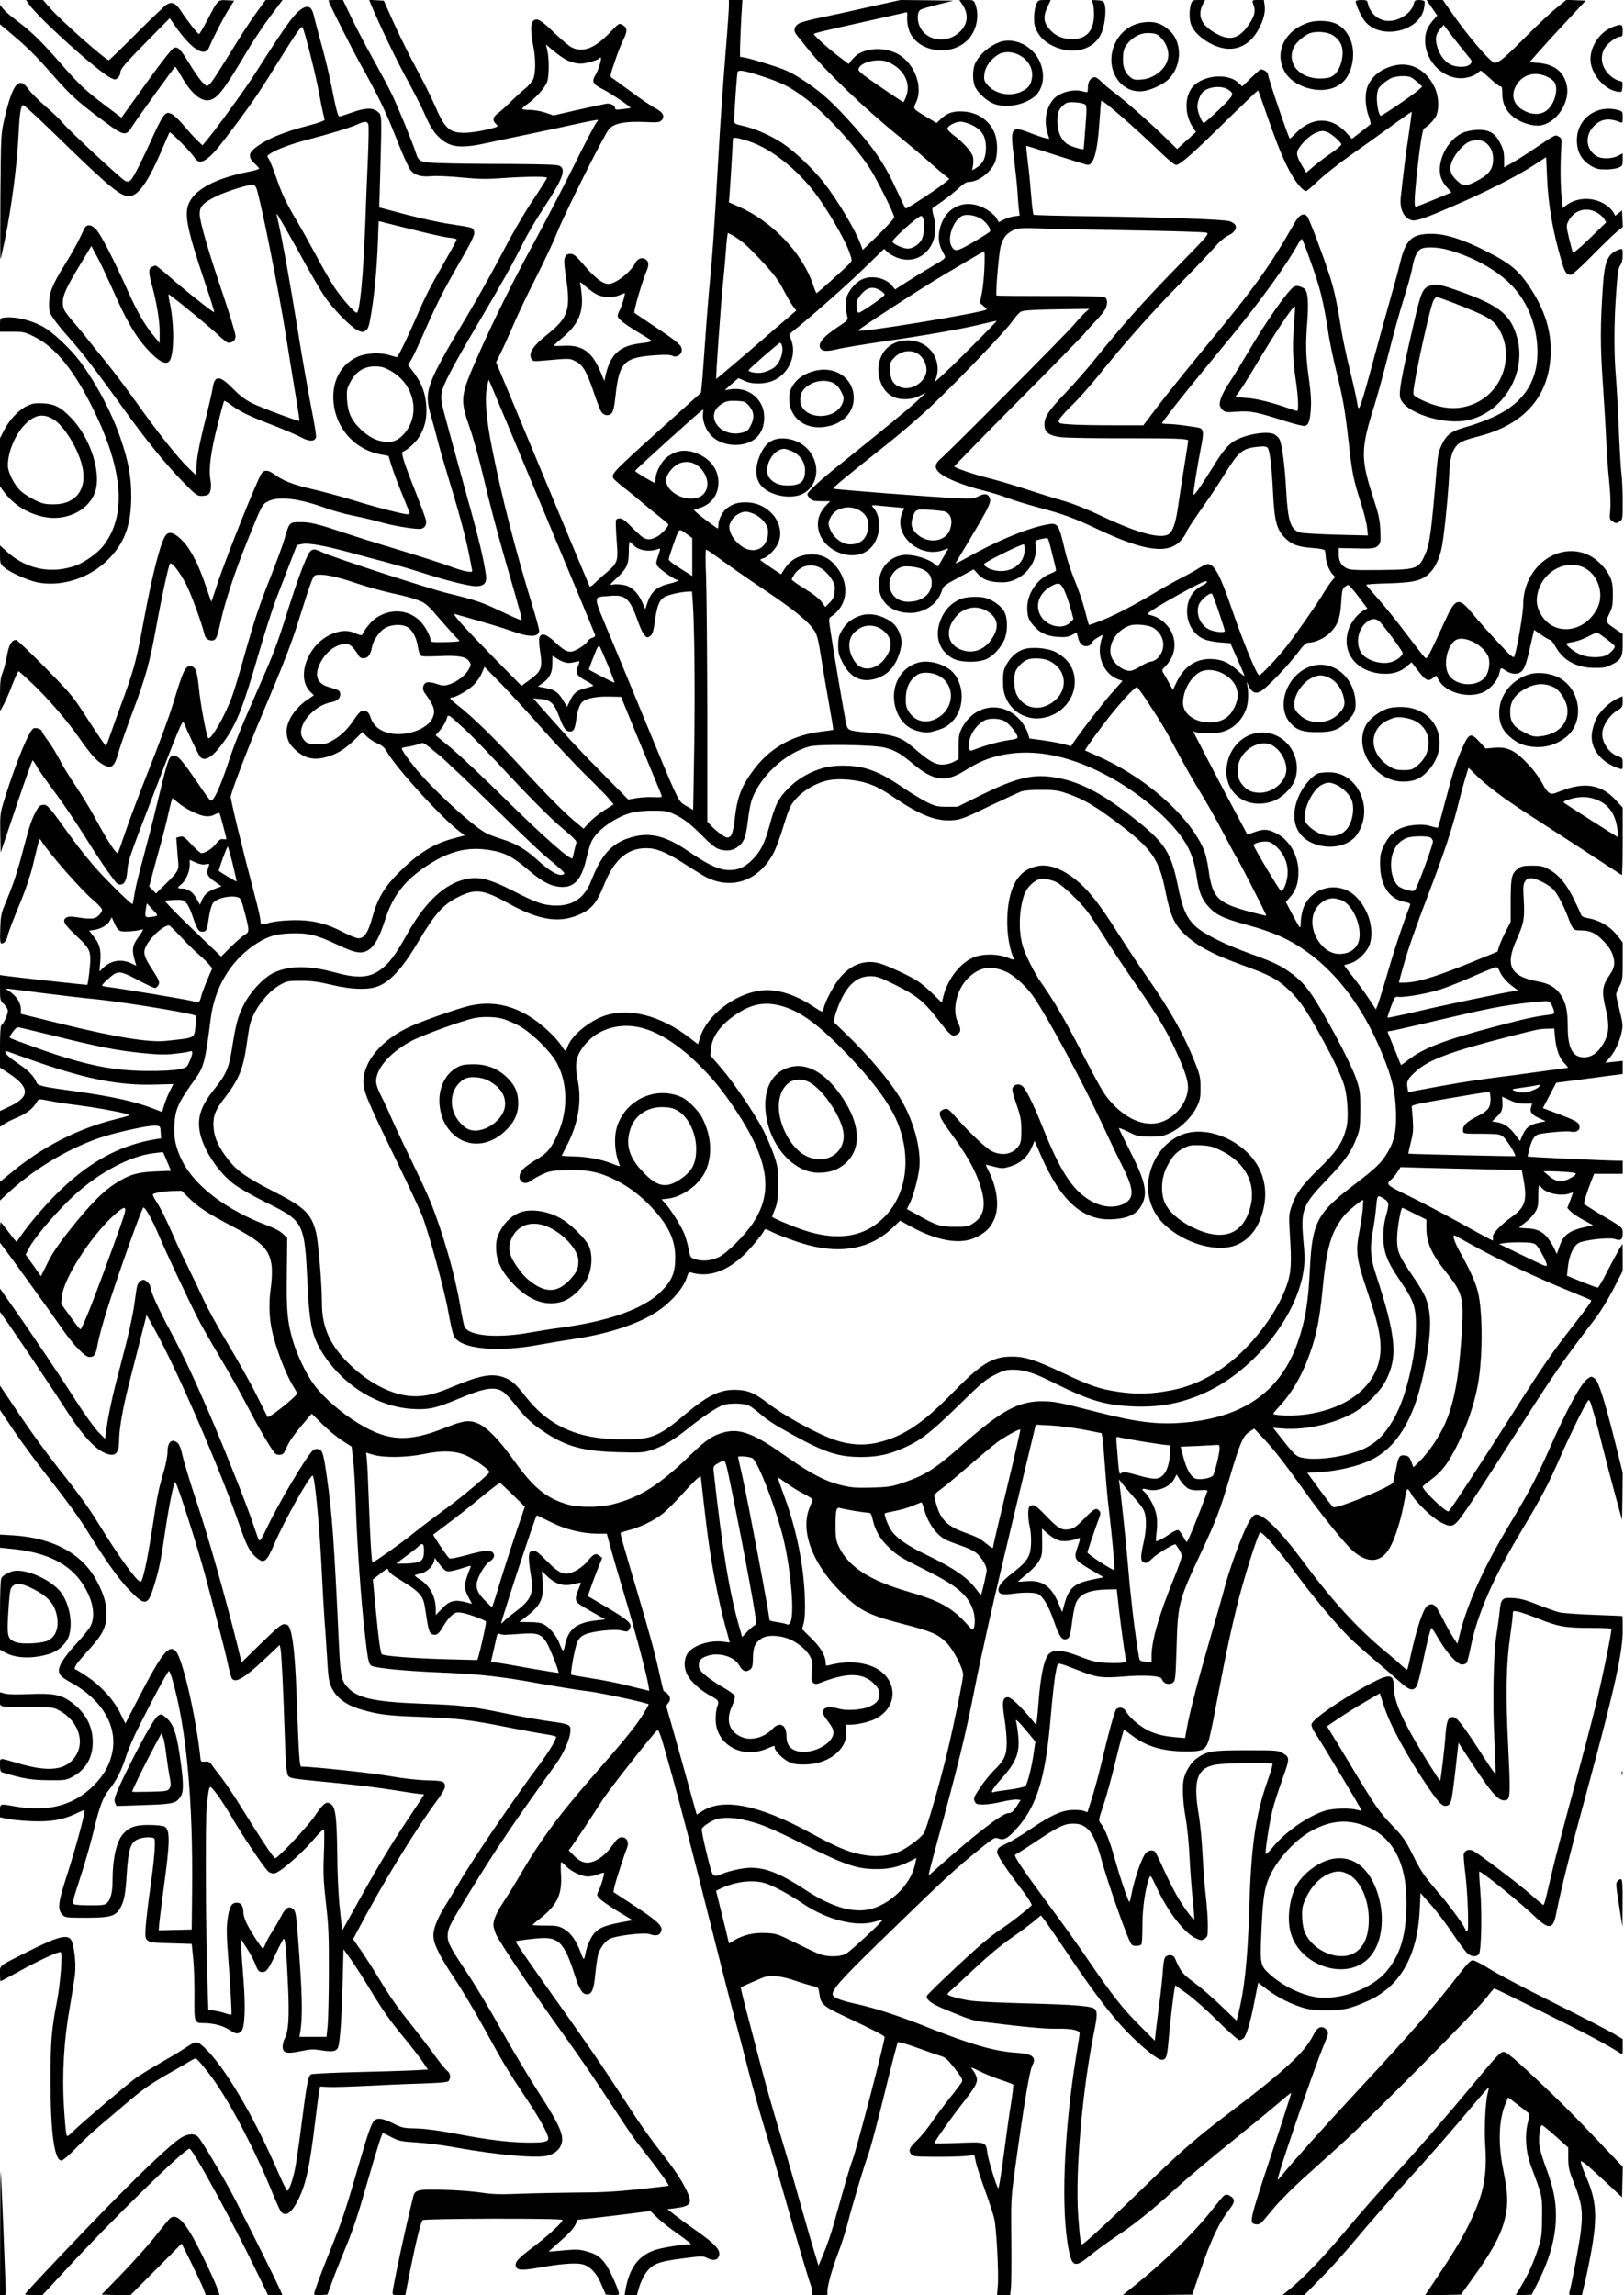 <?xml version="1.0" standalone="no"?>
<!DOCTYPE svg PUBLIC "-//W3C//DTD SVG 20010904//EN"
 "http://www.w3.org/TR/2001/REC-SVG-20010904/DTD/svg10.dtd">
<svg version="1.0" xmlns="http://www.w3.org/2000/svg"
 width="1241pt" height="1754pt" viewBox="0 0 1241 1754"
 preserveAspectRatio="xMidYMid meet">
<g transform="translate(0,1754) scale(0.1,-0.1)"
fill="#000000" stroke="none">
<path d="M221 17508 c78 -111 528 -516 627 -564 31 -15 35 -14 53 2 10 9 19
27 19 40 0 28 35 68 226 262 l151 153 41 -59 c129 -184 229 -245 262 -160 25
63 111 230 150 291 l39 62 -56 3 c-68 4 -67 5 -148 -150 -31 -60 -60 -108 -64
-108 -10 0 -85 95 -136 173 -43 65 -71 78 -113 51 -15 -9 -119 -109 -231 -221
-112 -112 -206 -203 -209 -203 -24 0 -371 307 -450 399 l-53 61 -65 0 -65 0
22 -32z"/>
<path d="M1966 17453 c-36 -49 -99 -144 -142 -213 -166 -268 -204 -327 -223
-344 -20 -18 -21 -18 -54 15 -18 19 -61 79 -95 135 -76 124 -93 141 -126 126
-14 -6 -105 -123 -211 -271 l-187 -260 -121 91 c-155 117 -202 161 -352 333
-138 158 -222 240 -328 318 -40 30 -85 68 -100 86 l-27 33 0 -74 0 -74 77 -64
c134 -113 193 -171 329 -326 136 -155 192 -206 397 -357 140 -104 160 -108
201 -42 36 58 329 465 335 465 3 0 23 -31 44 -68 75 -134 153 -201 218 -187
62 14 108 73 284 369 48 82 130 204 181 272 l93 124 -64 0 -65 0 -64 -87z"/>
<path d="M2510 17537 c0 -15 171 -355 246 -490 137 -245 192 -358 279 -581 43
-109 89 -211 102 -226 33 -40 83 -54 162 -46 37 3 137 -1 228 -10 134 -13 189
-14 313 -5 182 13 340 14 340 2 0 -5 -50 -84 -111 -175 -67 -101 -158 -257
-228 -394 -65 -125 -182 -334 -260 -466 -330 -555 -343 -592 -287 -787 14 -46
36 -129 50 -184 14 -55 55 -197 91 -315 75 -244 126 -436 150 -560 9 -47 18
-96 21 -109 5 -23 3 -24 -38 -18 -24 3 -86 22 -137 42 -51 19 -226 75 -390
125 -163 49 -357 110 -431 135 -164 56 -239 75 -305 75 -96 0 -93 3 -131 -128
-13 -46 -62 -179 -108 -295 -89 -225 -122 -324 -210 -637 -30 -107 -67 -229
-82 -270 -53 -149 -168 -348 -184 -319 -15 27 -59 265 -70 379 -13 128 -25
163 -58 168 -46 7 -58 -18 -142 -294 -28 -91 -111 -317 -185 -502 -73 -185
-154 -399 -179 -476 -26 -76 -50 -145 -55 -153 -9 -18 -80 91 -186 287 -38 69
-101 172 -141 230 -39 58 -92 143 -116 190 -24 47 -65 114 -91 149 -26 35 -47
67 -47 72 0 15 -40 30 -62 24 -33 -11 -135 -257 -222 -537 -36 -116 -36 -120
-34 -265 l3 -148 119 353 c65 193 122 352 125 352 3 0 18 -22 33 -49 14 -26
76 -114 137 -195 60 -80 164 -234 231 -341 102 -164 192 -296 240 -352 6 -7
19 -13 29 -13 32 0 48 32 54 105 5 74 16 107 173 515 221 576 248 642 258 618
28 -69 112 -245 124 -260 37 -45 103 -1 192 127 93 136 138 251 261 675 44
151 102 331 128 400 27 69 73 190 104 270 l56 145 41 8 c49 10 177 -14 378
-69 70 -20 188 -51 262 -70 74 -20 196 -55 270 -79 181 -59 365 -105 417 -105
61 0 85 26 77 83 -18 123 -53 273 -134 562 -98 353 -162 590 -193 706 -14 56
-18 90 -12 125 9 62 82 201 282 539 181 306 255 438 341 610 33 66 101 182
151 257 149 226 179 302 129 330 -18 10 -112 13 -393 15 -203 0 -434 3 -513 6
-159 5 -172 10 -193 76 -28 87 -146 374 -191 464 -27 54 -92 176 -145 270 -53
95 -124 232 -159 305 l-63 132 -55 0 c-31 0 -56 -2 -56 -3z"/>
<path d="M2834 17508 c72 -170 190 -417 273 -568 55 -102 115 -219 133 -260
47 -109 76 -155 125 -198 81 -72 164 -78 374 -31 75 16 222 48 326 69 105 22
260 55 345 74 85 19 157 32 159 30 2 -2 -4 -13 -13 -23 -10 -11 -87 -158 -171
-328 -84 -169 -214 -420 -289 -558 -159 -291 -314 -602 -433 -869 -148 -335
-151 -352 -73 -576 29 -81 77 -258 110 -400 32 -140 106 -421 165 -625 118
-407 126 -437 119 -444 -2 -3 -66 25 -142 61 -153 74 -202 91 -415 143 -151
36 -900 281 -968 316 -63 32 -83 26 -109 -28 -38 -81 -85 -211 -144 -397 -96
-303 -107 -332 -257 -673 -114 -259 -161 -376 -215 -542 -47 -139 -88 -233
-111 -253 -16 -13 -9 -22 -145 176 -104 150 -131 176 -168 156 -22 -12 -33
-46 -110 -363 -32 -133 -81 -323 -108 -422 -28 -99 -56 -216 -63 -260 -7 -44
-14 -82 -16 -84 -5 -7 -146 129 -256 247 -59 64 -156 184 -215 266 -155 218
-179 246 -205 246 -31 0 -41 -9 -67 -59 -34 -67 -47 -110 -101 -315 -31 -121
-70 -239 -106 -325 -56 -134 -57 -137 -61 -248 -3 -93 -1 -113 11 -113 17 0
36 21 42 46 7 36 43 130 104 276 36 88 74 199 92 275 54 224 50 210 63 190 58
-95 306 -378 400 -457 36 -30 66 -63 66 -73 0 -10 -11 -29 -25 -42 -27 -28
-61 -31 -163 -15 -43 7 -68 7 -82 0 -38 -21 -23 -51 66 -134 100 -94 114 -117
114 -188 0 -47 -17 -188 -23 -194 -2 -2 -572 61 -634 70 l-33 5 0 -97 c0 -95
1 -98 30 -125 17 -17 30 -39 30 -53 0 -26 -33 -99 -50 -109 -6 -4 -10 -68 -10
-165 l0 -158 68 -45 c161 -106 163 -178 6 -252 l-74 -35 0 -61 0 -60 28 19
c15 11 52 30 82 43 98 41 138 72 176 135 10 17 14 17 95 1 46 -9 140 -24 209
-32 126 -16 302 -47 375 -67 39 -10 39 -10 -90 -43 -281 -71 -548 -207 -782
-400 l-93 -76 0 -72 0 -71 43 40 c198 189 460 349 713 437 124 43 379 99 431
95 38 -3 38 -3 41 -50 l3 -47 -38 -6 c-330 -53 -609 -230 -899 -568 -52 -60
-109 -133 -129 -163 -20 -30 -38 -54 -39 -54 -2 0 -29 34 -60 75 -31 41 -59
75 -61 75 -3 0 -5 -35 -5 -79 l0 -78 52 -69 c63 -83 335 -462 427 -594 82
-118 171 -210 203 -210 40 0 49 15 64 96 7 44 40 165 73 269 82 261 265 776
277 777 15 2 71 -100 120 -217 47 -113 221 -483 299 -637 24 -47 97 -175 163
-285 65 -109 158 -274 207 -368 83 -162 181 -329 214 -368 17 -21 60 -19 72 3
4 8 18 37 31 63 12 27 58 91 101 141 l79 93 82 -81 c45 -45 114 -101 153 -126
l70 -45 12 -100 c7 -55 16 -225 21 -377 10 -282 39 -698 66 -933 25 -224 31
-253 54 -265 33 -18 263 -40 510 -50 312 -13 472 -30 777 -86 136 -24 303 -51
372 -59 96 -12 444 -87 458 -99 2 -1 -18 -36 -43 -77 -57 -92 -138 -192 -385
-474 -267 -305 -410 -501 -579 -795 -24 -41 -70 -115 -102 -163 -54 -82 -78
-138 -78 -179 0 -10 8 -39 18 -65 21 -54 306 -477 527 -783 82 -113 223 -317
313 -455 207 -315 208 -318 312 -450 102 -130 175 -233 169 -238 -2 -2 -110
-14 -239 -28 -173 -18 -296 -24 -465 -24 -126 -1 -318 -5 -425 -9 -162 -6
-214 -5 -305 9 -60 9 -189 19 -285 21 -195 6 -219 0 -232 -51 -58 -232 -158
-696 -158 -737 0 -15 8 -18 49 -18 l48 0 37 188 c46 228 81 371 96 386 13 13
1054 16 1067 2 11 -11 -112 -125 -240 -221 -108 -81 -131 -111 -110 -144 13
-21 60 -20 183 2 150 27 265 36 316 25 62 -13 114 -68 152 -161 l31 -72 50 -3
c37 -2 51 1 51 10 -1 26 -66 174 -98 220 -41 60 -74 83 -151 104 -53 15 -77
16 -174 7 -61 -6 -113 -10 -114 -9 -1 0 40 37 90 81 57 49 100 96 112 121 l20
41 100 11 c55 6 180 21 278 33 l177 23 53 -51 c28 -28 101 -85 161 -127 60
-42 102 -76 95 -76 -54 0 -205 -24 -260 -40 -134 -40 -206 -131 -238 -302 l-8
-48 47 0 47 0 16 58 c9 32 31 80 49 107 49 73 93 92 281 116 144 19 159 20
188 5 44 -22 76 -20 89 5 26 48 -15 95 -185 214 -49 34 -116 83 -148 108 l-57
45 57 7 c119 15 135 35 96 122 -40 87 -96 172 -206 312 -55 69 -143 191 -195
271 -52 80 -145 222 -207 315 -61 94 -206 303 -321 465 -251 352 -388 550
-383 554 9 7 164 26 215 26 119 0 161 -51 234 -277 36 -115 60 -153 95 -153
38 0 53 35 64 155 6 61 16 126 21 146 14 50 49 99 86 121 43 25 266 53 307 38
54 -18 79 -11 91 26 11 36 -36 79 -207 191 l-159 104 6 35 c7 36 74 245 97
301 18 45 0 83 -39 83 -23 0 -36 -11 -71 -60 -48 -69 -106 -115 -163 -130 -47
-13 -88 3 -138 55 l-34 35 28 37 c29 40 135 200 227 343 51 81 389 511 421
537 13 11 28 -35 118 -360 57 -204 176 -664 265 -1022 90 -357 181 -715 203
-795 22 -80 68 -253 101 -385 33 -132 93 -343 131 -470 39 -126 111 -372 160
-545 87 -310 179 -621 200 -675 6 -15 8 -36 5 -46 -6 -17 0 -19 59 -19 53 0
64 3 60 14 -10 25 27 167 76 296 27 69 60 173 75 230 35 138 126 444 163 545
16 44 71 251 122 460 51 209 97 384 101 389 4 4 70 -14 146 -42 76 -27 157
-56 181 -63 37 -11 53 -26 108 -96 54 -70 63 -87 54 -103 -6 -11 -45 -64 -88
-117 -43 -54 -106 -138 -140 -188 -33 -49 -86 -114 -117 -143 -56 -54 -65 -75
-42 -105 11 -16 34 -18 192 -19 99 0 205 3 235 7 l56 7 11 -54 c6 -29 38 -127
71 -218 33 -91 65 -190 71 -220 16 -76 34 -420 26 -507 l-6 -73 50 0 50 0 6
53 c3 28 5 194 3 367 -3 298 -2 326 25 520 69 504 114 778 137 820 32 59 -2
86 -120 93 -170 11 -347 62 -682 195 -218 87 -398 146 -539 177 -123 27 -177
48 -185 69 -13 34 57 114 352 401 526 511 571 553 782 724 97 78 105 82 131
72 38 -16 66 -3 122 56 165 173 234 383 274 828 20 224 32 335 46 403 10 49
12 52 37 46 15 -3 70 -23 122 -44 151 -60 187 -65 363 -51 155 13 277 5 285
-19 13 -37 55 -50 87 -27 16 13 19 38 26 273 9 330 15 352 190 726 109 232
144 325 209 544 83 281 106 338 155 371 l39 26 69 -73 c87 -93 162 -190 312
-400 136 -190 309 -404 372 -460 115 -101 216 -94 283 22 37 64 82 202 104
318 24 125 26 130 34 130 4 0 16 -17 27 -37 32 -61 163 -186 227 -217 95 -47
96 -46 231 154 65 96 238 364 385 595 238 374 322 495 567 815 36 47 96 146
135 221 l70 137 0 103 -1 104 -25 -40 c-13 -22 -54 -97 -90 -167 -35 -71 -69
-128 -74 -128 -6 0 -61 20 -123 45 l-113 46 8 72 c10 87 42 156 83 179 42 23
233 44 274 30 46 -16 61 -6 61 40 0 49 3 46 -163 144 -70 42 -129 80 -132 84
-5 7 27 106 60 188 l17 42 109 0 109 0 0 50 0 50 -37 0 c-49 0 -482 19 -599
26 l-91 6 13 54 c14 61 34 98 62 113 22 12 224 31 252 24 36 -10 70 5 70 31 0
41 -17 50 -232 130 l-48 18 51 97 51 97 131 17 c73 10 187 25 255 34 l122 16
0 50 0 50 -66 -7 -67 -7 33 38 c41 46 77 123 92 197 11 49 9 66 -15 163 -15
59 -27 115 -27 123 0 8 11 36 25 62 23 44 25 57 25 192 l0 144 -33 43 c-60 79
-142 128 -240 144 -23 4 -40 13 -44 23 -3 9 -27 62 -54 117 -57 118 -116 189
-190 230 -47 26 -64 30 -131 30 -62 0 -82 -4 -105 -21 -52 -38 -58 -64 -59
-244 l0 -165 -39 -75 c-21 -41 -43 -92 -50 -114 l-11 -38 -193 -79 c-250 -102
-393 -148 -486 -156 -41 -3 -75 -3 -75 0 0 3 16 61 35 129 41 142 85 269 197
563 109 286 172 474 214 640 19 77 46 178 60 224 l26 84 61 -60 c79 -77 209
-175 376 -283 72 -47 265 -172 429 -278 163 -107 300 -196 305 -199 4 -2 7
113 7 256 l0 260 -55 59 c-109 118 -240 139 -421 66 -59 -24 -67 -24 -88 -11
-13 9 -35 39 -49 69 -15 29 -51 81 -80 115 -118 134 -181 169 -287 159 l-67
-6 -46 50 c-67 73 -81 69 -130 -40 -45 -99 -70 -176 -133 -413 -28 -109 -54
-200 -56 -202 -2 -2 -26 3 -53 11 -34 11 -72 14 -116 10 -121 -9 -192 -54
-241 -153 -27 -55 -32 -76 -32 -141 -1 -161 65 -268 179 -292 46 -10 55 -15
50 -28 -63 -166 -119 -334 -199 -609 -20 -68 -42 -137 -49 -155 l-13 -32 -55
84 c-31 47 -86 122 -123 168 -37 46 -66 85 -64 86 1 1 23 8 48 15 57 16 130
89 148 147 35 117 -11 268 -109 364 -131 127 -352 70 -404 -104 -8 -27 -15
-69 -15 -93 0 -24 -3 -42 -7 -39 -5 2 -30 47 -58 99 l-49 94 35 41 c44 51 61
105 61 191 0 127 -73 249 -177 297 -61 29 -89 30 -159 5 l-54 -19 -105 197
c-58 108 -151 285 -207 393 l-102 198 34 -8 c18 -4 65 -7 105 -6 130 1 228 73
269 196 16 49 16 145 0 193 -4 11 2 2 13 -20 26 -56 52 -70 93 -49 43 23 200
184 278 287 51 68 70 86 91 86 49 1 119 33 160 73 61 59 81 114 88 235 5 86 9
104 26 117 11 9 23 16 26 16 8 0 41 -37 97 -112 l51 -68 -28 -15 c-42 -21 -98
-90 -115 -143 -59 -172 53 -324 251 -340 80 -6 141 11 191 54 l39 33 49 -64
c58 -75 76 -85 113 -57 l26 19 20 -35 c60 -107 263 -149 367 -76 47 33 85 84
94 123 12 53 12 53 51 26 45 -30 91 -32 121 -5 24 22 39 69 72 217 l23 100 55
-38 c30 -22 61 -39 68 -39 7 0 26 -24 42 -54 60 -105 160 -159 297 -160 64 -1
89 4 127 23 75 36 88 59 88 155 l0 81 -50 34 c-83 56 -83 58 -52 121 23 48 27
67 27 145 0 71 -5 100 -22 137 -30 65 -96 133 -159 164 -233 114 -504 -87
-504 -375 0 -71 -53 -373 -70 -401 -5 -7 -28 10 -67 52 -101 106 -193 209
-261 291 -91 110 -120 104 -186 -38 -156 -337 -150 -325 -170 -307 -10 9 -76
94 -146 187 -71 94 -167 213 -214 265 -47 52 -86 98 -86 101 0 4 75 9 168 11
189 6 250 19 308 70 44 39 80 108 99 193 17 71 50 384 59 565 7 123 17 169 48
213 26 37 59 52 175 82 363 93 553 319 553 660 0 175 -59 339 -186 518 -70 98
-137 151 -296 232 -183 94 -320 138 -428 138 -149 1 -198 -43 -240 -218 -11
-49 -48 -182 -80 -295 -32 -113 -88 -315 -124 -450 -36 -135 -76 -276 -89
-315 -26 -75 -27 -74 -42 20 -4 22 -26 122 -51 221 -24 100 -51 226 -60 280
-35 220 -57 325 -94 439 -56 171 -154 430 -170 450 -27 32 -62 15 -98 -50
-194 -340 -311 -501 -712 -985 -116 -140 -263 -324 -327 -407 l-116 -153 -241
0 c-133 0 -278 3 -323 7 -74 5 -83 8 -83 26 0 12 38 58 98 116 54 53 143 152
197 220 195 244 412 489 625 706 119 121 241 250 273 287 35 41 75 75 103 88
75 37 78 90 6 110 -53 14 -504 30 -1037 37 -247 3 -453 8 -457 12 -4 3 -12 69
-18 146 -6 77 -17 193 -26 259 -8 65 -13 120 -12 121 2 2 104 -30 228 -71 124
-40 233 -74 242 -74 46 0 74 101 89 320 6 91 12 167 15 169 10 11 262 -209
465 -405 53 -51 95 -84 107 -84 30 0 134 92 394 349 126 123 230 222 232 220
2 -2 34 -92 71 -199 82 -237 135 -362 192 -457 41 -67 83 -113 105 -113 5 0
48 37 96 83 48 45 160 133 247 194 88 62 228 162 310 222 83 60 151 108 153
107 1 -2 -9 -77 -22 -167 -22 -142 -41 -294 -62 -486 -10 -91 24 -161 84 -176
34 -8 97 13 318 109 246 106 477 223 609 308 l100 65 7 -154 c9 -216 47 -429
114 -651 23 -79 35 -94 71 -94 8 0 79 65 157 144 77 79 163 161 189 183 l48
39 -3 63 -3 63 -26 -21 -26 -20 -13 25 c-8 13 -28 36 -47 50 -91 69 -222 72
-310 8 l-31 -24 -8 78 c-10 89 -11 249 -4 372 5 82 4 84 -20 97 -28 14 -16 20
-192 -98 -62 -42 -138 -90 -169 -107 l-55 -31 0 63 c0 50 -6 76 -30 122 -39
80 -90 107 -184 101 -36 -2 -83 -12 -105 -23 -87 -41 -157 -145 -171 -250 -8
-66 8 -115 53 -165 l35 -39 -38 -16 c-22 -9 -81 -33 -133 -55 -52 -21 -98 -39
-103 -39 -12 0 -10 69 7 231 22 213 45 364 57 368 24 9 82 69 94 98 23 54 18
150 -12 213 -62 134 -180 199 -306 170 -94 -22 -163 -71 -200 -144 -30 -56
-29 -159 0 -241 12 -32 19 -62 14 -65 -4 -4 -37 -30 -74 -59 l-67 -52 -46 50
c-113 121 -260 119 -382 -6 -24 -25 -45 -44 -47 -42 -13 14 -166 465 -166 489
0 17 -32 40 -57 40 -3 0 -35 -29 -73 -65 l-67 -66 -32 30 c-86 80 -290 53
-358 -47 -52 -77 -47 -204 10 -291 l26 -40 -72 -65 -72 -65 -90 88 c-107 105
-318 291 -395 347 -30 23 -71 57 -91 77 -21 21 -43 37 -51 37 -29 0 -51 -27
-54 -66 -1 -21 -2 -42 -3 -46 -1 -3 -18 -2 -38 4 -79 22 -191 -13 -232 -71
-50 -69 -63 -158 -37 -245 l14 -47 -31 6 c-18 4 -72 22 -120 41 -141 54 -149
42 -118 -198 11 -90 23 -203 26 -253 3 -49 8 -111 11 -136 l6 -46 -41 -6 c-23
-3 -59 -14 -80 -25 l-38 -20 -17 29 c-9 16 -36 42 -59 57 -160 109 -334 44
-376 -140 -14 -67 -8 -117 24 -175 27 -49 34 -40 -90 -113 -49 -29 -132 -80
-183 -113 l-92 -59 -21 26 c-49 63 -159 86 -234 50 -47 -22 -103 -88 -116
-138 -10 -38 -8 -85 6 -147 6 -22 0 -30 -52 -64 -125 -82 -171 -132 -157 -170
12 -30 47 -34 130 -14 43 11 204 37 357 60 320 46 619 99 761 135 54 13 100
23 102 21 2 -1 -107 -113 -242 -247 -135 -135 -239 -231 -231 -215 57 117 0
257 -122 300 -108 38 -228 -1 -278 -90 -63 -111 -24 -273 77 -325 57 -29 143
-27 206 4 l49 25 -70 -66 c-61 -57 -267 -226 -605 -497 -137 -110 -230 -196
-230 -212 0 -8 9 -23 20 -34 16 -16 33 -20 87 -20 l67 0 -31 -32 c-44 -47 -63
-90 -63 -145 1 -206 301 -321 420 -161 64 87 65 221 2 291 -16 18 -14 18 43
13 33 -3 90 -8 127 -12 l68 -6 -15 -35 c-35 -83 -10 -172 67 -237 69 -60 164
-79 243 -51 22 8 41 15 42 15 1 0 -17 -31 -39 -70 l-40 -69 -34 25 c-44 34
-143 64 -207 64 -104 -1 -187 -72 -207 -178 -28 -154 69 -265 234 -266 109 0
208 66 241 163 15 44 19 48 131 108 l115 62 35 -39 c39 -43 93 -60 187 -60
142 0 271 142 251 277 -6 44 -7 44 63 58 30 6 32 4 42 -32 27 -105 51 -202 51
-211 0 -5 -20 -17 -44 -26 -98 -37 -176 -152 -176 -258 0 -69 9 -95 51 -142
47 -54 102 -78 184 -83 55 -4 78 0 107 15 l36 19 11 -43 c12 -48 39 -69 76
-60 12 3 25 14 27 23 3 10 23 28 45 40 l40 23 -14 -53 c-32 -121 27 -250 131
-288 l34 -12 -81 -91 c-68 -77 -246 -307 -297 -385 l-15 -23 -65 17 c-36 9
-107 22 -159 29 l-94 12 -15 48 c-9 27 -34 69 -59 96 -135 150 -353 116 -445
-69 -19 -38 -23 -62 -23 -139 l0 -94 -40 -21 c-25 -13 -58 -20 -88 -20 -54 1
-101 29 -221 133 -86 75 -145 95 -323 110 -180 16 -175 14 -190 85 -16 80 -98
563 -116 690 -15 99 -15 100 7 115 131 90 142 262 24 395 -59 68 -144 93 -239
71 -64 -15 -111 -50 -150 -113 l-20 -32 -79 52 c-44 29 -80 55 -80 58 0 4 11
10 25 13 32 8 94 72 112 116 61 143 -69 309 -244 311 -63 1 -99 -10 -145 -42
-35 -25 -68 -88 -68 -129 0 -18 -3 -30 -8 -28 -4 2 -49 35 -100 73 -64 49 -87
71 -75 73 115 20 183 97 183 207 0 92 -56 172 -150 214 -95 42 -167 34 -245
-24 -41 -32 -85 -116 -85 -162 0 -18 -2 -33 -5 -33 -12 0 -155 86 -152 91 4
12 510 469 519 469 2 0 3 -14 0 -30 -6 -45 16 -113 51 -155 44 -54 116 -85
197 -85 138 1 220 80 220 212 0 135 -118 234 -257 213 l-45 -7 51 46 c28 25
53 46 54 46 2 0 22 -9 45 -20 59 -29 161 -27 227 4 117 54 177 200 129 314
-15 36 -14 38 8 55 151 121 412 352 542 478 l162 157 31 -29 c18 -15 56 -35
85 -44 180 -53 322 122 262 324 -8 30 -12 57 -7 61 4 3 40 28 78 55 39 27 93
71 121 97 36 34 59 48 80 48 68 1 161 69 195 145 23 50 25 155 3 217 -33 100
-128 169 -241 176 -76 5 -123 -10 -170 -54 l-36 -34 -70 42 c-114 69 -111 65
-87 115 56 116 -9 295 -133 367 -61 35 -144 49 -211 37 -71 -13 -107 -32 -143
-75 l-28 -35 -71 54 c-79 59 -194 163 -194 174 0 8 46 19 440 107 135 30 252
57 260 59 13 4 15 -3 12 -34 -2 -22 3 -64 12 -94 50 -170 315 -219 450 -83 69
69 94 188 57 279 -10 25 -15 27 -65 27 l-55 0 24 -36 c48 -71 42 -146 -18
-205 -92 -93 -250 -76 -305 31 -26 50 -25 116 1 135 8 6 68 24 133 40 l119 30
-202 3 -202 2 -248 -55 c-136 -31 -300 -67 -365 -80 -64 -13 -132 -31 -152
-39 -45 -19 -57 -57 -30 -91 11 -13 55 -68 98 -122 134 -165 419 -439 676
-647 74 -61 176 -146 226 -190 49 -45 108 -95 130 -112 l39 -31 -25 -22 c-59
-50 -304 -211 -310 -204 -4 4 -32 62 -63 129 -103 225 -180 336 -389 564 -129
140 -209 210 -348 299 -78 50 -121 70 -239 107 -79 25 -162 49 -185 53 l-41 7
0 69 c1 39 5 136 9 218 l9 147 -52 0 -51 0 0 -44 c0 -25 -7 -127 -15 -228 -38
-478 -46 -593 -70 -1008 -29 -507 -40 -666 -60 -869 -8 -79 -24 -275 -35 -435
-11 -160 -23 -319 -27 -354 l-6 -63 -226 -203 c-447 -402 -459 -414 -445 -449
3 -8 39 -40 81 -73 42 -32 108 -86 146 -119 38 -33 97 -81 131 -107 33 -26 62
-51 63 -55 5 -15 -56 -80 -91 -97 -68 -32 -91 -24 -178 65 -65 66 -84 80 -106
77 -26 -3 -27 -5 -26 -58 1 -30 5 -98 9 -150 9 -116 1 -137 -82 -207 -32 -26
-72 -63 -90 -81 -17 -17 -34 -28 -37 -24 -3 5 -165 393 -360 862 l-355 852 34
68 c19 38 62 133 96 212 33 78 113 247 178 373 64 127 134 275 155 330 57 146
366 763 401 800 42 44 121 59 270 53 102 -5 116 -3 131 13 27 30 11 61 -48 92
-29 15 -112 71 -184 125 -73 53 -139 102 -148 107 -16 9 -14 20 22 125 21 63
51 139 66 168 32 64 31 91 -6 111 -27 16 -28 15 -100 -60 -111 -116 -197 -151
-284 -114 -20 8 -82 60 -139 115 -106 103 -137 119 -165 85 -16 -20 -14 -94 5
-186 20 -95 19 -212 -1 -255 -9 -19 -37 -52 -62 -72 -26 -20 -73 -64 -107 -97
-33 -34 -77 -73 -97 -88 -43 -31 -48 -57 -17 -85 20 -19 20 -20 -73 -43 -54
-13 -124 -23 -168 -24 -117 0 -151 32 -230 215 -25 58 -88 184 -140 280 -52
96 -129 252 -171 345 l-76 170 -56 3 -56 3 13 -33z m1501 -429 c66 -29 107
-32 174 -13 34 9 64 21 67 25 3 5 9 9 14 9 12 0 -17 -98 -42 -137 -28 -46 -17
-67 55 -103 60 -30 222 -139 215 -145 -2 -1 -29 -6 -60 -9 -49 -6 -58 -5 -58
8 0 21 -37 39 -69 33 -14 -2 -110 -23 -214 -46 l-187 -43 -62 21 c-35 12 -87
21 -120 21 -32 0 -58 4 -58 9 0 4 18 21 40 36 61 42 136 126 151 170 16 45 16
177 1 242 l-10 43 62 -52 c33 -28 79 -59 101 -69z m2480 -27 c100 -55 145
-156 110 -247 -9 -25 -19 -45 -22 -45 -6 0 -229 151 -298 202 -24 18 -44 38
-45 44 -1 38 73 73 155 73 36 0 64 -7 100 -27z m-997 -93 c162 -53 217 -81
340 -173 144 -109 366 -348 483 -523 50 -74 187 -346 192 -381 1 -10 -46 -63
-119 -135 l-121 -117 -18 47 c-39 106 -177 337 -280 468 -82 105 -222 238
-314 299 -90 60 -202 110 -298 133 -71 16 -73 17 -73 47 0 48 21 349 26 364 6
21 50 14 182 -29z m4965 -10 c12 -6 36 -25 54 -41 l31 -30 -31 -28 c-51 -44
-280 -199 -287 -195 -16 10 -32 99 -28 152 5 52 9 60 46 93 23 20 56 42 74 47
45 15 115 15 141 2z m-1397 -94 c49 -32 44 -43 -70 -152 -60 -57 -112 -103
-116 -103 -15 0 -50 87 -50 124 0 40 22 97 46 117 47 39 141 46 190 14z
m-1092 -115 c11 -13 11 -42 0 -175 -6 -88 -13 -162 -13 -164 -2 -7 -63 9 -107
28 -58 26 -94 96 -94 184 0 66 10 92 48 125 23 20 36 23 90 20 38 -3 68 -10
76 -18z m-865 -156 c76 -38 106 -88 105 -174 0 -76 -23 -123 -74 -153 l-31
-19 6 35 c4 20 4 50 0 68 -8 37 -76 113 -147 165 -26 20 -48 42 -48 50 0 22
60 54 101 54 19 0 59 -12 88 -26z m2715 -54 c31 -12 106 -78 106 -94 0 -7 -33
-35 -72 -62 -40 -27 -101 -73 -135 -101 l-62 -53 -25 43 c-40 68 -49 94 -42
120 9 36 81 112 128 136 48 23 65 25 102 11z m-4429 -67 c193 -61 420 -250
567 -474 97 -146 180 -297 209 -377 21 -61 21 -63 3 -84 -26 -29 -247 -228
-254 -228 -3 0 -16 30 -28 68 -84 242 -312 480 -565 592 l-77 34 5 60 c5 62
25 392 25 421 0 19 26 16 115 -12z m5639 -14 c37 -29 56 -71 56 -124 0 -80
-33 -122 -139 -175 -74 -37 -91 -35 -143 15 -48 47 -56 88 -30 148 24 55 87
126 127 143 45 20 98 17 129 -7z m845 -531 c23 -13 50 -35 59 -50 l16 -27
-124 -121 c-68 -66 -127 -116 -130 -110 -4 6 -17 55 -30 108 -22 95 -22 99 -5
132 43 83 132 111 214 68z m-4699 -52 c39 -26 76 -79 65 -95 -2 -5 -59 -41
-125 -80 -128 -75 -145 -78 -170 -31 -34 63 17 202 84 231 35 15 104 3 146
-25z m-444 2 c11 -36 7 -113 -10 -152 -17 -41 -68 -76 -110 -76 -36 0 -116 37
-116 54 0 21 196 196 220 196 5 0 12 -10 16 -22z m1574 -88 c311 -5 576 -13
589 -18 23 -8 11 -22 -215 -253 -253 -258 -421 -447 -625 -700 -68 -85 -178
-211 -245 -280 -127 -132 -159 -183 -152 -249 4 -45 39 -69 119 -80 35 -6 258
-10 494 -9 399 0 485 -3 485 -19 0 -4 -13 -88 -29 -187 -16 -99 -37 -233 -46
-298 -16 -118 -35 -187 -62 -218 -48 -57 -229 -13 -524 127 -114 54 -220 96
-300 119 -68 19 -198 60 -289 90 -91 30 -221 68 -289 85 -100 25 -233 70 -249
85 -2 2 214 223 481 492 267 268 497 504 513 523 15 19 56 65 91 101 34 37 67
79 73 93 15 41 12 74 -9 85 -11 6 -170 10 -420 9 -221 0 -403 1 -406 4 -9 8
17 314 31 373 17 69 50 108 110 131 30 11 68 13 174 9 74 -3 389 -10 700 -15z
m-2945 -99 c28 -23 96 -92 153 -154 77 -84 114 -134 149 -202 25 -49 58 -105
72 -124 l26 -34 -50 -43 c-28 -23 -165 -142 -305 -263 -140 -120 -256 -218
-257 -217 -5 4 36 576 51 721 8 77 17 181 21 230 3 50 8 107 11 127 l6 38 37
-19 c20 -11 59 -38 86 -60z m4322 -116 c84 -233 103 -309 148 -595 9 -57 34
-174 55 -260 53 -216 66 -290 95 -540 27 -246 36 -291 95 -475 23 -71 44 -156
47 -189 l6 -58 -244 6 c-134 4 -259 11 -276 17 -71 23 -91 85 -104 314 -11
206 -33 369 -54 402 -8 12 -25 28 -37 34 -54 29 -225 -1 -309 -53 -51 -33 -88
-78 -171 -214 -93 -149 -138 -212 -138 -190 0 31 31 221 55 344 28 138 25 158
-28 166 -106 17 -181 26 -221 26 -25 0 -46 3 -46 6 0 9 152 204 295 377 71 88
179 218 238 290 214 260 422 548 503 697 15 28 31 47 34 43 4 -5 30 -71 57
-148z m1060 65 c185 -51 365 -150 474 -260 122 -123 193 -285 206 -471 17
-249 -88 -427 -319 -538 -57 -27 -146 -61 -198 -76 -136 -37 -172 -61 -210
-138 -26 -53 -32 -81 -41 -182 -41 -493 -53 -580 -89 -662 -49 -111 -64 -116
-341 -119 -196 -2 -231 0 -260 14 -41 21 -59 53 -59 111 l0 43 103 -2 c154 -5
175 -2 198 21 19 19 21 29 17 118 -4 81 -13 121 -56 253 -96 297 -95 367 14
711 24 78 71 250 104 382 33 132 84 317 114 412 30 94 60 202 67 240 13 80 34
128 63 148 29 21 128 19 213 -5z m-3544 -127 c-2 -65 -11 -154 -19 -198 l-16
-80 27 -23 c15 -13 26 -25 24 -27 -25 -24 -996 -184 -982 -161 10 16 492 329
643 418 80 47 183 108 230 136 47 28 88 51 91 51 4 1 4 -52 2 -116z m-795
-183 c17 -11 32 -25 32 -32 0 -13 -181 -138 -199 -138 -11 0 -19 54 -13 87 3
14 21 43 42 64 43 46 85 51 138 19z m1565 -167 c-17 -16 -57 -59 -88 -96 -55
-66 -944 -960 -1018 -1024 -71 -61 -40 -108 115 -173 53 -22 144 -52 203 -66
59 -14 146 -40 193 -59 48 -18 155 -51 237 -73 197 -53 269 -79 457 -168 354
-167 535 -191 631 -85 19 21 38 49 42 62 7 22 44 78 180 272 28 40 77 115 109
167 111 180 139 204 258 216 48 5 66 3 75 -8 17 -19 32 -153 42 -358 11 -208
28 -270 95 -335 49 -48 100 -65 211 -73 44 -3 83 -10 87 -16 4 -6 8 -25 8 -42
0 -43 26 -114 52 -141 l21 -22 -26 -30 c-14 -17 -42 -59 -63 -93 -52 -87 -204
-306 -282 -406 -67 -87 -195 -222 -210 -222 -18 0 -123 256 -213 518 -84 246
-131 332 -179 332 -11 0 -43 -15 -72 -34 -29 -18 -86 -50 -126 -70 -40 -20
-121 -65 -180 -100 -181 -108 -312 -177 -421 -222 -58 -24 -107 -41 -110 -39
-2 3 -16 53 -31 112 -15 60 -50 162 -78 229 -27 67 -59 163 -71 215 -52 223
-55 228 -149 209 -151 -30 -377 -124 -611 -256 -46 -26 -82 -43 -79 -38 3 5
45 77 95 159 144 240 176 302 169 330 -10 41 -39 48 -86 24 -39 -20 -52 -21
-168 -16 -211 10 -932 66 -944 73 -8 5 111 103 407 337 99 78 247 206 330 283
206 195 571 575 627 654 25 36 56 71 69 78 24 12 99 16 379 20 l144 2 -31 -27z
m-2319 -249 c17 -45 -8 -127 -51 -166 -27 -25 -88 -48 -125 -48 -41 0 -78 10
-78 20 0 9 231 210 241 210 4 0 10 -7 13 -16z m1043 -69 c37 -25 63 -75 63
-122 0 -86 -109 -161 -193 -134 -58 19 -81 53 -85 125 -4 59 -2 65 27 98 49
57 130 71 188 33z m-2877 -1165 c222 -531 405 -972 407 -981 3 -11 -4 -18 -21
-23 -14 -3 -30 -15 -36 -27 -15 -27 -98 -79 -128 -79 -34 0 -60 16 -124 76
-62 59 -102 71 -116 33 -5 -11 -2 -62 6 -112 19 -120 9 -147 -80 -212 l-63
-46 -190 193 c-237 242 -347 363 -320 356 255 -72 365 -105 431 -129 139 -51
214 -50 214 3 0 10 -22 92 -49 181 -134 437 -236 838 -309 1202 -46 227 -59
383 -41 475 6 33 13 59 14 58 2 -2 184 -437 405 -968z m1581 772 c41 -46 46
-91 18 -149 -21 -43 -29 -49 -71 -60 -162 -39 -286 126 -162 214 39 28 59 32
128 29 52 -2 62 -6 87 -34z m-412 -447 c69 -35 113 -125 91 -189 -17 -51 -56
-76 -122 -76 -94 0 -188 70 -188 140 0 35 36 88 79 117 39 27 98 30 140 8z
m1267 -360 c44 -28 66 -74 60 -124 -11 -87 -58 -131 -140 -131 -56 0 -120 45
-147 103 -23 51 -23 60 -3 102 36 78 151 102 230 50z m631 -1 c59 -9 80 -74
49 -149 -39 -92 -180 -101 -258 -17 -32 34 -39 63 -26 110 18 67 31 74 123 67
44 -3 94 -8 112 -11z m-1442 -23 c45 -20 92 -70 101 -107 4 -14 4 -41 1 -61
-13 -80 -75 -122 -150 -102 -54 14 -121 80 -137 136 -11 36 -10 46 6 79 20 40
72 74 114 74 14 0 43 -9 65 -19z m-517 -152 l42 -31 0 -145 0 -145 -22 14
c-13 8 -53 34 -90 57 -38 24 -68 49 -68 56 0 15 57 180 71 208 13 23 18 22 67
-14z m-408 -84 c40 -43 124 -56 193 -29 15 5 15 1 -3 -52 -18 -53 -19 -59 -4
-81 15 -23 128 -103 146 -103 4 0 8 -3 8 -7 0 -5 -33 -16 -72 -25 -88 -22
-131 -60 -159 -139 l-18 -54 -21 48 c-34 77 -82 124 -140 136 -27 6 -64 8 -82
5 -33 -6 -33 -6 24 48 77 72 93 105 93 201 0 42 3 77 6 77 3 0 16 -11 29 -25z
m2990 -35 c0 -107 -99 -180 -218 -161 -46 7 -92 32 -92 50 0 13 274 150 303
151 4 0 7 -18 7 -40z m-2315 -81 c61 -45 209 -148 330 -229 223 -150 330 -237
377 -307 21 -31 31 -69 53 -208 15 -93 42 -255 61 -359 19 -104 33 -191 31
-193 -2 -2 -44 -8 -93 -14 -213 -26 -386 -122 -509 -284 -98 -129 -131 -212
-150 -380 -15 -119 -25 -145 -60 -145 -16 0 -83 50 -120 89 l-30 32 0 817 c-1
449 -5 917 -9 1040 -6 132 -5 222 0 222 5 0 59 -37 119 -81z m6594 -59 c100
-51 149 -193 102 -297 -89 -195 -326 -232 -431 -66 -38 60 -46 116 -26 185 46
160 220 247 355 178z m-5834 -3 c22 -12 55 -45 73 -72 30 -45 33 -56 30 -103
-4 -43 -11 -59 -38 -87 l-33 -34 -28 39 c-17 24 -66 62 -128 100 -56 34 -101
66 -101 72 0 5 10 23 21 40 49 69 131 87 204 45z m783 -11 c42 -22 62 -53 62
-99 0 -80 -64 -138 -160 -145 -64 -5 -114 16 -142 61 -49 75 -8 183 77 206 37
9 123 -2 163 -23z m-4344 -100 c89 -30 219 -66 290 -81 71 -14 157 -38 192
-52 59 -23 72 -35 172 -152 60 -69 117 -132 126 -140 9 -7 16 -16 16 -20 0 -3
-50 -7 -110 -8 -97 -2 -110 0 -110 15 0 34 -48 118 -88 154 -92 83 -224 88
-332 13 -34 -24 -92 -95 -102 -126 -2 -6 -24 -1 -48 10 -57 26 -105 26 -174 0
-191 -71 -292 -336 -171 -449 l24 -23 -43 -29 c-98 -64 -165 -165 -166 -246 0
-61 20 -102 74 -149 66 -58 134 -73 223 -50 84 22 144 58 221 132 l62 61 31
-32 c18 -18 54 -42 81 -54 38 -16 56 -32 76 -67 79 -133 418 -505 555 -608
l39 -29 -86 -23 c-144 -38 -256 -105 -389 -232 -133 -127 -190 -218 -233 -376
-31 -112 -60 -155 -105 -155 -16 0 -71 22 -122 49 -133 70 -250 95 -405 88
-69 -3 -135 -11 -161 -21 -50 -18 -61 -15 -61 22 -1 15 -16 86 -35 157 -100
378 -196 772 -192 790 18 71 137 383 244 634 165 390 220 532 282 731 84 267
103 319 120 324 46 14 153 -6 305 -58z m6478 -18 c-54 -27 -89 -65 -107 -116
-41 -121 11 -253 117 -297 24 -10 78 -21 121 -24 l79 -6 53 -120 c30 -66 54
-124 55 -129 0 -5 -23 12 -50 38 -68 64 -128 89 -210 90 -115 1 -202 -59 -259
-177 l-28 -59 -30 54 c-16 29 -35 63 -43 75 -13 20 -11 24 14 50 94 93 95 235
2 327 -24 24 -60 49 -82 55 -21 7 -45 15 -53 17 -16 5 106 80 309 190 92 49
137 69 142 61 4 -7 -7 -18 -30 -29z m-1057 -44 c14 -31 35 -92 47 -136 l21
-79 -25 -26 c-58 -58 -179 -30 -226 52 -44 77 -14 168 73 221 64 38 81 33 110
-32z m-2841 -86 c13 -189 18 -678 11 -1118 l-8 -469 -51 29 c-49 28 -53 34
-103 142 -28 62 -116 273 -196 468 -80 195 -204 495 -275 665 -146 350 -144
319 -24 330 132 14 163 -13 226 -190 31 -87 54 -125 76 -125 3 0 14 6 23 13
13 9 22 41 32 115 16 112 32 153 71 179 27 17 125 40 181 42 l31 1 6 -82z
m4021 -78 c25 -74 45 -138 45 -142 0 -16 -82 -7 -121 12 -67 34 -102 117 -79
186 13 38 87 101 102 86 4 -4 28 -68 53 -142z m1222 -65 c21 -15 169 -213 180
-241 8 -21 -40 -61 -88 -74 -75 -21 -183 12 -223 66 -48 67 -34 177 31 234 37
33 68 38 100 15z m-7425 -46 c36 -19 69 -77 79 -140 6 -35 15 -69 21 -76 8
-10 41 -11 142 -7 149 7 207 -3 232 -41 15 -23 14 -27 -7 -65 -26 -45 -92 -94
-152 -112 -32 -10 -47 -9 -91 6 -30 11 -62 15 -75 11 -28 -9 -38 -49 -17 -78
73 -100 85 -137 63 -190 -30 -72 -146 -127 -264 -127 -110 1 -187 48 -212 130
-12 40 -36 56 -69 46 -10 -3 -37 -35 -60 -70 -49 -74 -106 -127 -176 -163 -42
-21 -60 -24 -114 -21 -55 4 -68 8 -88 32 -14 16 -24 40 -24 58 0 95 117 211
232 232 45 8 68 29 68 62 0 26 -12 33 -85 53 -105 28 -121 108 -45 223 39 58
98 99 152 105 37 4 47 1 72 -23 15 -16 34 -41 42 -56 9 -18 22 -28 37 -28 40
0 59 25 71 91 7 42 54 111 91 135 49 32 129 38 177 13z m5700 -6 c90 -53 104
-169 29 -237 -12 -11 -33 -21 -46 -22 -14 -1 -48 -16 -75 -33 -27 -17 -60 -33
-73 -36 -52 -13 -140 51 -157 115 -24 91 43 197 148 231 41 13 138 3 174 -18z
m3467 -88 c34 -26 61 -50 61 -53 0 -17 -33 -53 -62 -68 -45 -23 -145 -21 -204
5 -46 21 -104 66 -104 82 0 3 22 9 50 13 27 4 78 22 112 40 35 19 68 33 74 31
7 -2 39 -24 73 -50z m-1024 -19 c55 -25 111 -82 121 -122 13 -52 -2 -123 -32
-155 -70 -73 -221 -60 -273 24 -41 67 -20 200 40 256 30 28 80 27 144 -3z
m-6611 -175 c30 -74 54 -136 52 -138 -3 -3 -196 96 -196 102 0 5 48 129 61
158 7 15 16 24 20 20 4 -5 32 -69 63 -142z m-319 15 c17 -4 45 -2 64 4 19 5
36 8 38 6 2 -2 -3 -21 -12 -41 -20 -50 -7 -70 71 -112 36 -19 53 -33 44 -36
-8 -3 -35 -10 -59 -17 -65 -17 -87 -36 -114 -92 l-24 -50 -26 44 c-39 67 -67
87 -135 100 l-62 12 35 25 c55 38 76 80 76 150 l1 60 36 -23 c20 -14 51 -27
67 -30z m-185 -501 c102 -115 252 -275 333 -355 82 -80 164 -163 182 -186 l34
-41 -74 -47 c-41 -26 -92 -68 -114 -93 l-41 -46 -47 39 c-86 68 -232 215 -440
442 -194 211 -369 381 -481 467 -52 40 -62 55 -39 55 27 0 119 51 160 90 26
23 54 63 67 92 l22 52 127 -129 c69 -72 210 -224 311 -340z m5199 421 c127
-65 154 -180 71 -301 -93 -135 -370 -79 -370 75 0 88 53 188 124 231 44 27
115 25 175 -5z m-568 -221 c107 -163 138 -215 234 -396 48 -90 123 -220 165
-289 43 -69 122 -208 175 -310 54 -102 101 -190 106 -196 16 -20 229 -437 225
-441 -2 -2 -59 12 -127 30 -244 66 -284 107 -313 316 -10 72 -25 134 -41 168
-120 264 -457 555 -825 713 -41 18 -76 34 -78 35 -5 5 117 173 199 275 102
126 185 213 197 209 6 -2 43 -53 83 -114z m-3966 -105 c32 -80 101 -246 153
-370 51 -124 96 -232 98 -240 4 -13 -6 -14 -61 -12 -37 2 -95 -1 -130 -7 l-64
-11 -209 212 c-191 194 -257 266 -452 487 l-65 74 59 -5 c74 -6 101 -33 141
-139 33 -87 49 -109 82 -109 27 0 37 20 48 100 9 65 25 110 49 129 31 26 109
40 202 38 l90 -2 59 -145z m-1262 -95 c43 -38 155 -153 250 -255 260 -280 412
-433 520 -523 66 -55 96 -85 92 -96 -3 -8 -10 -35 -16 -60 -5 -25 -12 -52 -14
-59 -9 -24 -219 161 -515 453 -162 160 -348 335 -413 389 l-118 97 36 42 c19
22 40 58 47 79 13 44 5 48 131 -67z m4144 48 c34 -24 79 -82 87 -108 6 -19 0
-22 -77 -33 -69 -10 -190 -45 -269 -77 -24 -10 -32 27 -18 85 13 55 63 119
112 144 43 22 129 17 165 -11z m-4332 -253 c44 -36 226 -209 405 -384 179
-176 357 -346 395 -378 161 -135 167 -141 152 -149 -34 -19 -99 17 -200 109
-86 79 -165 126 -264 157 -48 15 -104 36 -124 46 -101 50 -414 338 -545 499
-59 72 -104 138 -104 151 0 4 21 10 48 13 26 4 63 13 82 20 40 14 26 21 155
-84z m3405 57 c77 -19 123 -45 219 -126 156 -130 246 -142 392 -51 108 68 180
98 289 121 252 51 532 -8 835 -177 242 -135 472 -339 568 -502 43 -74 66 -145
82 -254 18 -121 39 -171 95 -232 54 -58 112 -85 279 -131 211 -57 336 -113
476 -214 235 -170 430 -436 569 -778 72 -176 97 -278 103 -425 7 -151 -10
-236 -64 -325 -48 -82 -87 -118 -267 -256 -271 -207 -309 -281 -326 -632 -13
-265 -35 -395 -94 -565 -130 -370 -409 -569 -856 -610 -210 -19 -363 -1 -695
84 -270 70 -310 77 -397 78 -187 0 -314 -69 -618 -337 -208 -183 -278 -228
-453 -287 -81 -28 -108 -32 -232 -36 -119 -3 -154 -1 -230 17 -126 30 -245 92
-425 220 -247 176 -354 217 -475 186 -88 -23 -138 -57 -255 -170 -241 -234
-389 -328 -600 -381 -100 -25 -262 -25 -345 0 -165 49 -261 129 -414 344 -103
145 -197 242 -263 272 -69 31 -115 26 -252 -29 -300 -121 -460 -107 -717 64
-116 77 -234 186 -294 270 -59 82 -129 230 -159 337 -41 141 -48 231 -44 515
l3 263 -31 30 c-19 19 -65 44 -123 66 -313 118 -555 302 -651 497 -48 97 -64
175 -57 277 7 117 31 169 166 355 58 82 71 131 111 449 29 232 145 432 323
557 99 69 162 91 282 96 130 6 206 -11 358 -84 143 -68 192 -76 245 -41 47 32
82 95 127 235 58 180 151 299 322 410 168 110 308 144 474 117 115 -18 178
-51 295 -151 102 -87 167 -123 239 -130 109 -11 168 50 206 216 12 53 30 113
41 134 26 52 89 111 167 157 97 57 166 74 296 75 100 0 116 -3 169 -28 71 -33
126 -76 223 -174 39 -41 87 -80 107 -88 52 -22 107 -19 146 8 54 36 69 73 85
204 7 66 22 142 33 170 67 176 253 347 435 398 68 20 492 14 577 -8z m5427
-393 c100 -34 155 -107 172 -226 5 -35 8 -64 6 -66 -2 -2 -402 253 -414 264
-8 8 9 17 56 30 66 18 124 17 180 -2z m-10824 -30 c53 -44 152 -94 204 -101
27 -3 51 0 72 12 18 9 35 14 38 12 4 -5 52 -184 53 -198 0 -3 -11 -4 -24 -2
-18 4 -31 -4 -56 -36 -31 -38 -82 -71 -111 -71 -7 0 -41 30 -75 66 -55 60 -65
66 -89 60 l-28 -7 7 -91 c4 -50 7 -94 8 -97 6 -57 -4 -75 -86 -156 l-84 -83
-26 27 -26 27 24 90 c13 49 41 154 64 234 22 80 50 191 62 248 13 56 25 102
28 102 2 0 23 -16 45 -36z m9568 -264 c10 -6 19 -20 19 -31 0 -27 -119 -350
-136 -369 -12 -12 -21 -12 -61 -1 -26 6 -56 20 -67 29 -34 31 -56 93 -56 162
0 101 41 172 118 206 34 15 157 18 183 4z m-1184 -65 c59 -50 93 -124 93 -199
0 -67 -31 -151 -52 -144 -11 4 -208 333 -208 349 0 12 46 28 86 28 32 1 49 -6
81 -34z m-7969 -136 c18 -73 31 -133 29 -135 -2 -2 -122 69 -135 81 -4 4 61
185 68 185 3 0 20 -59 38 -131z m-208 -4 c34 7 34 8 19 -33 -14 -40 -2 -62 58
-103 l46 -32 -48 -18 c-58 -22 -83 -44 -102 -88 l-15 -35 -25 45 c-28 52 -67
79 -112 79 -37 0 -39 6 -7 31 34 27 66 98 66 147 l0 41 45 -20 c31 -14 56 -18
75 -14z m10218 -136 c34 -16 73 -44 87 -61 32 -38 76 -124 110 -214 33 -87 39
-94 89 -94 77 0 118 -18 177 -79 39 -40 61 -73 73 -109 20 -60 15 -95 -20
-147 -62 -91 -66 -128 -34 -263 33 -138 26 -205 -33 -290 -37 -55 -81 -82
-133 -82 -87 0 -124 71 -124 236 0 119 -14 183 -53 241 -39 58 -90 88 -176
103 -209 39 -251 121 -163 317 57 127 64 165 56 305 -6 100 -4 121 10 143 22
34 58 32 134 -6z m-9964 -118 c15 -6 26 -34 47 -117 36 -140 36 -146 -2 -168
-17 -10 -64 -52 -105 -92 l-74 -74 -76 73 c-190 179 -357 347 -352 352 3 3 36
7 73 8 61 2 68 0 90 -25 13 -15 33 -57 45 -95 34 -101 47 -123 75 -123 32 0
37 10 51 109 8 51 21 95 32 110 29 39 142 63 196 42z m8416 -16 c105 -29 188
-245 132 -344 -25 -46 -74 -71 -137 -71 -137 0 -248 189 -191 323 18 44 67 88
108 97 33 8 42 7 88 -5z m-9053 -127 c-12 -3 -34 -6 -49 -7 -30 -1 -32 6 -22
70 l6 36 43 -46 c42 -44 43 -46 22 -53z m-262 -114 c27 -7 133 2 163 14 10 3
2 -14 -21 -46 -59 -79 -63 -107 -32 -210 l7 -22 -43 20 c-75 34 -152 20 -212
-37 l-27 -27 6 75 c8 90 -5 137 -52 195 l-33 42 41 6 c52 9 100 37 118 71 l14
26 22 -50 c17 -37 29 -52 49 -57z m455 -41 c45 -49 108 -111 140 -138 32 -28
68 -62 80 -78 l22 -27 -36 -83 c-19 -45 -41 -103 -48 -129 -13 -52 -16 -53
-68 -38 -39 11 -542 95 -632 106 -32 3 -58 9 -58 13 0 10 72 77 97 90 38 19
63 12 179 -49 62 -33 120 -60 128 -60 9 0 21 11 28 24 9 22 4 35 -45 112 -71
108 -78 139 -44 196 41 70 123 141 168 147 4 1 44 -38 89 -86z m10078 -261
c12 -36 57 -88 105 -123 l38 -28 -38 -6 c-114 -19 -547 -110 -736 -155 -121
-28 -221 -49 -223 -47 -3 2 9 40 25 83 27 76 30 79 58 76 51 -5 225 26 323 58
52 17 165 62 250 100 85 37 162 68 172 69 9 1 20 -11 26 -27z m-11123 -172
c127 -16 302 -37 390 -45 197 -20 659 -94 759 -122 16 -4 17 -12 11 -72 -11
-109 6 -100 -225 -125 -130 -14 -383 27 -802 130 l-308 76 0 29 c0 60 -35 111
-106 156 -22 13 -52 16 281 -27z m11519 -82 c7 -13 16 -35 20 -50 6 -26 4 -27
-41 -33 -104 -13 -178 -29 -408 -90 -385 -102 -552 -166 -664 -255 -29 -23
-54 -40 -55 -38 -2 1 -19 44 -38 93 -20 50 -43 107 -52 128 -15 35 -15 37 1
37 10 0 115 23 233 51 439 103 509 118 628 139 113 19 252 35 329 39 24 1 36
-5 47 -21z m-11447 -242 c345 -86 484 -113 676 -133 133 -13 179 -14 258 -5
53 6 103 14 112 18 23 9 22 -16 -4 -76 -21 -48 -21 -48 -87 -62 -42 -8 -131
-13 -237 -12 -265 1 -490 48 -850 178 -211 76 -207 74 -199 88 23 38 49 68 61
68 7 0 128 -29 270 -64z m11476 -14 c9 -91 32 -156 72 -197 18 -19 30 -35 26
-35 -3 0 -103 -14 -221 -30 -118 -17 -287 -39 -375 -50 -139 -18 -297 -44
-557 -93 l-67 -13 -6 37 c-8 47 2 65 66 123 99 89 264 150 712 265 225 57 227
58 293 60 l51 1 6 -68z m-11593 -189 c380 -132 629 -179 894 -171 l141 4 -28
-55 c-15 -30 -34 -78 -43 -107 l-15 -52 -72 28 c-132 52 -321 93 -587 130
-256 35 -292 43 -301 68 -16 44 -62 92 -128 136 -75 51 -111 82 -111 97 0 7 7
8 18 4 9 -4 114 -41 232 -82z m11474 -184 c-11 -19 -87 -49 -124 -48 -19 0
-48 6 -65 13 -29 12 -27 13 60 25 50 7 95 14 100 16 21 7 36 4 29 -6z m-374
-103 c0 -60 -21 -87 -100 -126 -77 -39 -110 -69 -110 -101 0 -34 -7 -33 152
-33 112 -1 130 -3 154 -22 26 -19 101 -140 93 -149 -4 -3 -812 16 -816 19 -2
2 7 40 18 87 18 68 20 100 15 171 -3 48 -7 93 -8 100 -3 14 37 23 327 72 240
41 257 43 268 38 4 -2 7 -27 7 -56z m261 -30 l57 1 -8 -27 c-11 -38 4 -58 62
-85 l50 -23 -51 -11 c-71 -15 -100 -37 -125 -93 l-21 -48 -35 47 c-43 58 -86
88 -138 97 l-40 6 39 39 c39 38 44 55 39 123 l-1 28 58 -27 c42 -20 73 -27
114 -27z m-10374 -442 l30 -71 -121 -5 c-140 -6 -200 -25 -308 -94 -93 -60
-191 -160 -340 -347 -92 -116 -139 -186 -175 -259 l-50 -101 -58 83 -59 83 28
53 c38 71 166 226 295 354 201 200 460 345 658 368 38 4 69 8 69 8 1 -1 15
-33 31 -72z m10095 -60 l257 -6 5 -27 c41 -204 28 -253 -89 -336 -66 -47 -134
-116 -136 -138 -1 -6 -1 -18 0 -24 1 -7 -1 -13 -3 -13 -3 0 -113 59 -243 132
-131 72 -311 167 -400 210 -175 85 -175 86 -124 132 12 11 31 35 42 53 l21 34
207 -6 c113 -3 322 -8 463 -11z m601 -20 c67 -6 75 -9 65 -22 -7 -8 -33 -24
-57 -35 -55 -24 -94 -17 -146 28 l-40 34 51 1 c28 0 85 -3 127 -6z m-192 -121
c36 -43 151 -67 213 -43 14 5 26 8 26 6 0 -2 -10 -29 -21 -60 l-22 -57 24 -25
c13 -14 58 -45 99 -67 l75 -41 -40 -8 c-144 -30 -188 -61 -220 -159 l-18 -52
-17 36 c-57 117 -110 157 -210 160 -33 1 -60 4 -60 7 1 3 21 20 46 38 24 18
57 51 72 74 24 37 27 51 27 125 0 46 3 83 6 83 4 0 13 -7 20 -17z m-10337 -78
c76 -74 141 -116 336 -219 230 -121 284 -179 297 -310 3 -35 0 -101 -6 -146
-17 -110 -15 -230 4 -321 30 -146 107 -349 168 -446 15 -24 27 -46 27 -51 0
-20 -214 -192 -225 -180 -1 2 -40 77 -85 168 -45 91 -144 266 -218 390 -75
124 -159 277 -187 340 -29 63 -82 174 -117 245 -36 72 -85 175 -108 230 -52
122 -109 237 -144 287 -14 21 -21 40 -16 43 18 11 95 23 157 24 l61 1 56 -55z
m9132 -6 c40 -24 42 -38 14 -134 -23 -82 -26 -196 -6 -270 18 -67 44 -117 127
-239 91 -135 109 -187 109 -318 0 -140 -16 -258 -55 -413 -40 -159 -83 -265
-147 -361 -58 -87 -112 -135 -193 -174 -125 -59 -355 -94 -466 -71 -59 12 -59
12 -212 207 l-18 23 79 -6 c167 -12 382 35 532 119 93 51 204 160 248 244 96
184 82 339 -75 819 -42 126 -46 205 -20 340 8 44 18 116 22 160 10 108 9 107
61 74z m-162 -76 c-3 -38 -14 -115 -26 -173 -30 -156 -24 -205 60 -456 79
-235 102 -332 102 -433 0 -268 -230 -468 -587 -512 -90 -11 -233 -6 -233 8 0
3 23 31 52 62 97 106 173 240 232 410 47 134 71 258 91 461 32 339 65 453 169
584 25 30 129 116 142 116 2 0 1 -30 -2 -67z m-9459 -25 c-8 -35 -39 -125
-158 -448 -100 -274 -173 -452 -183 -448 -5 1 -40 45 -77 98 l-69 95 5 58 c12
132 213 449 389 612 80 74 103 82 93 33z m9855 -13 l90 -45 0 -64 c0 -112 41
-203 157 -346 119 -149 130 -189 113 -453 -27 -441 -79 -650 -211 -846 -32
-48 -80 -108 -108 -135 l-50 -49 -11 29 c-17 50 -26 59 -58 62 -39 4 -46 -8
-66 -117 -9 -45 -19 -87 -22 -92 -20 -33 -422 -198 -455 -187 -5 2 -52 62
-104 133 l-95 130 103 6 c108 7 236 34 333 70 172 64 296 205 381 431 73 194
131 524 120 678 -10 118 -30 170 -124 308 -115 168 -127 197 -127 297 0 70 28
235 40 235 3 0 45 -20 94 -45z m416 -226 c224 -126 498 -255 789 -374 77 -31
142 -59 144 -61 6 -5 -22 -45 -133 -188 -169 -217 -230 -305 -469 -681 -274
-431 -480 -745 -488 -745 -29 -1 -205 171 -197 191 2 4 32 28 68 55 83 63 127
122 200 269 69 139 120 287 150 434 41 202 43 571 4 728 -17 72 -65 177 -139
308 -37 66 -57 125 -42 125 2 0 53 -27 113 -61z m513 -13 c22 -20 81 -130 81
-152 0 -17 -3 -16 -200 80 l-165 80 45 7 c25 4 84 6 131 5 70 -1 91 -5 108
-20z m-3458 -1411 l137 -27 6 -31 c4 -18 13 -124 21 -237 8 -113 21 -259 30
-325 22 -182 46 -447 41 -453 -8 -7 -206 121 -206 134 0 10 54 169 86 255 15
39 16 50 5 63 -23 27 -40 19 -114 -58 -56 -57 -81 -76 -109 -81 -63 -12 -88 1
-179 96 -86 88 -100 97 -129 79 -17 -11 -17 -89 0 -162 14 -63 12 -171 -5
-209 -19 -46 -48 -78 -127 -139 -74 -57 -108 -97 -108 -129 0 -32 29 -41 101
-31 86 13 173 12 201 -1 38 -17 84 -96 123 -211 39 -113 61 -144 93 -134 27 9
30 20 47 148 8 65 22 123 33 141 37 64 103 88 251 91 l55 1 17 -155 c10 -85
26 -210 36 -277 l19 -123 -33 -6 c-19 -4 -73 -4 -121 -1 -71 4 -107 12 -197
47 -133 52 -199 58 -238 22 -38 -35 -66 -168 -82 -387 -3 -44 -8 -97 -11 -118
l-6 -38 -36 43 c-89 105 -156 168 -179 168 -41 0 -47 -34 -28 -156 10 -60 18
-145 18 -189 0 -98 -17 -136 -98 -215 -30 -30 -79 -90 -107 -133 -45 -69 -50
-80 -40 -102 10 -22 18 -25 66 -25 30 0 93 9 141 21 48 11 100 19 116 17 l29
-3 -32 -50 c-27 -41 -38 -50 -65 -51 -44 -2 -259 -168 -515 -396 -48 -43 -88
-78 -91 -78 -2 0 17 78 43 173 189 694 237 891 310 1262 12 61 30 148 40 195
11 47 40 180 65 295 45 201 144 622 292 1234 l68 284 115 -6 c63 -3 176 -18
251 -32z m-585 -440 c-58 -240 -106 -443 -106 -451 0 -20 -7 -18 -53 20 -53
42 -66 49 -173 88 -117 42 -173 95 -203 193 -12 37 -21 75 -21 84 0 9 20 30
44 46 24 17 119 95 211 175 92 80 193 164 223 187 58 43 172 106 179 99 3 -2
-43 -201 -101 -441z m1029 350 c83 -13 166 -26 185 -27 l34 -3 -2 -50 c-7
-134 -48 -205 -119 -205 -22 0 -77 11 -123 25 -92 27 -121 30 -137 14 -7 -7
-12 12 -17 68 -3 43 -9 109 -12 147 -6 69 -6 69 17 63 13 -4 92 -18 174 -32z
m595 -52 c0 -38 -38 -194 -51 -209 -18 -22 -107 -36 -137 -22 -35 17 -68 79
-91 170 l-19 73 127 5 c69 3 136 7 149 8 18 2 22 -3 22 -25z m-5750 -59 c66
-31 170 -107 170 -123 0 -15 -217 -197 -345 -289 -66 -48 -175 -130 -242 -184
-98 -79 -295 -218 -307 -218 -6 0 -18 197 -27 458 -5 147 -12 293 -15 324 l-6
57 58 -17 c82 -23 250 -20 379 6 147 31 251 26 335 -14z m2179 -17 c45 -23
195 -421 245 -647 52 -236 76 -537 48 -602 -10 -23 -15 -26 -34 -19 -13 5 -47
12 -75 16 -29 4 -53 11 -53 15 0 43 -162 897 -210 1112 -17 72 -30 132 -30
134 0 10 87 3 109 -9z m-199 -54 c26 -92 195 -962 220 -1137 11 -73 10 -80 -7
-89 -10 -6 -35 -27 -55 -48 l-37 -39 -16 58 c-80 272 -133 594 -200 1197 -6
50 -5 51 32 73 21 12 41 22 45 22 4 0 12 -17 18 -37z m3531 -179 c23 -11 49
-15 91 -12 39 3 57 1 55 -6 -61 -171 -152 -394 -158 -390 -5 3 -18 23 -30 45
-11 22 -27 43 -35 46 -8 3 -34 -8 -57 -24 -49 -35 -107 -66 -113 -60 -2 2 0
36 5 75 6 50 5 90 -3 130 -11 56 -59 146 -92 172 -25 21 -15 29 23 18 77 -21
175 18 208 83 l16 31 29 -46 c16 -25 43 -52 61 -62z m-3661 -442 c28 -194 81
-458 123 -610 l34 -124 -53 7 c-100 12 -223 -27 -267 -86 -30 -42 -34 -109 -7
-163 26 -55 101 -123 182 -166 60 -32 65 -41 48 -85 -6 -15 -11 -55 -11 -89
-3 -192 194 -310 386 -231 71 29 65 28 65 10 0 -23 59 -84 104 -107 31 -16 60
-22 116 -22 187 -2 336 113 328 252 l-3 52 31 0 c55 0 147 21 194 45 189 96
169 328 -34 404 -95 35 -206 37 -323 5 -18 -5 -23 -2 -23 13 0 58 -35 120
-107 191 l-74 73 12 42 c18 63 13 260 -11 431 -27 189 -75 378 -139 549 -27
72 -48 133 -46 135 2 2 32 -18 67 -43 34 -26 93 -62 131 -81 37 -19 67 -38 67
-43 0 -5 -9 -29 -20 -54 -77 -174 10 -422 224 -641 149 -151 214 -186 486
-256 217 -56 268 -78 331 -141 54 -53 129 -198 129 -247 0 -35 -71 -385 -120
-587 -55 -232 -161 -598 -180 -625 -26 -36 -113 -102 -176 -134 -66 -33 -163
-47 -251 -36 -128 17 -215 51 -445 176 -390 212 -661 266 -821 164 l-43 -27
-112 403 c-62 221 -115 409 -118 417 -3 8 2 22 11 31 29 29 14 70 -33 93 -2 0
-16 59 -32 130 -34 157 -80 325 -170 628 -107 359 -132 447 -127 452 3 2 31
11 64 20 80 20 188 72 250 120 29 21 97 89 152 150 55 61 111 119 123 127 l23
16 22 -196 c12 -107 31 -262 43 -342z m3243 378 c32 -36 66 -78 74 -95 27 -50
27 -148 0 -262 -24 -106 -22 -137 11 -145 14 -4 31 6 59 34 32 33 170 116 177
106 36 -51 46 -70 46 -91 0 -13 -27 -89 -59 -168 -113 -276 -171 -477 -171
-593 l0 -46 -45 2 c-38 3 -45 6 -50 28 -11 57 -35 224 -50 355 -21 189 -23
208 -40 407 -14 157 -48 480 -60 568 l-5 35 28 -35 c15 -19 53 -64 85 -100z
m-4743 16 l91 -90 -41 -120 c-49 -141 -127 -383 -165 -510 -14 -48 -31 -100
-36 -114 l-10 -25 -40 39 c-63 61 -82 98 -76 145 7 50 63 145 99 167 53 31 41
82 -20 82 -20 0 -91 -15 -157 -34 -70 -19 -125 -30 -131 -25 -16 13 -128 178
-123 182 2 2 56 42 119 90 63 47 175 135 249 197 74 61 138 109 142 108 4 -2
49 -43 99 -92z m3140 -103 c28 -104 85 -189 155 -233 17 -10 73 -33 125 -50
63 -22 106 -43 128 -64 38 -35 72 -95 72 -125 0 -21 -37 -181 -43 -187 -2 -2
-19 16 -37 41 -68 91 -167 159 -370 258 -161 77 -249 139 -285 201 -26 44 -50
114 -43 122 3 2 38 10 79 18 41 8 101 25 134 39 33 14 63 26 66 26 4 1 12 -20
19 -46z m-536 -18 c49 -8 99 -15 111 -15 18 0 24 -9 34 -52 19 -88 60 -155
134 -223 56 -53 98 -78 250 -153 255 -126 341 -196 382 -313 16 -44 19 -111 6
-142 -6 -17 -12 -13 -46 25 -117 131 -210 184 -449 253 -304 88 -465 193 -538
351 -19 41 -23 66 -23 154 0 118 6 144 32 136 10 -3 58 -12 107 -21z m-2312
-88 c110 -55 240 -87 354 -87 l71 0 28 -102 c15 -57 63 -222 107 -368 78 -260
169 -603 183 -688 l7 -43 -29 7 c-15 3 -82 20 -148 36 -66 17 -187 41 -268 53
-82 13 -150 25 -152 27 -8 9 28 206 45 245 15 34 28 48 62 63 60 26 227 44
281 29 36 -9 43 -9 54 7 31 43 8 66 -178 176 l-137 81 23 66 c12 36 37 102 55
146 l32 80 -22 17 c-28 22 -45 14 -93 -46 -22 -26 -59 -55 -91 -71 -80 -39
-115 -27 -217 76 -66 67 -83 80 -106 77 -24 -3 -28 -8 -31 -41 -2 -21 4 -81
13 -132 26 -153 8 -197 -116 -291 -41 -31 -82 -65 -91 -76 -10 -11 -18 -17
-18 -13 0 12 99 322 177 555 95 282 92 272 101 268 4 -2 51 -25 104 -51z
m3877 -138 c40 -12 96 -6 153 16 15 6 15 -2 -7 -66 -32 -92 -28 -98 102 -175
l97 -57 -87 -18 c-138 -28 -179 -63 -213 -187 l-17 -62 -30 71 c-54 130 -127
178 -249 165 -32 -3 -58 -4 -58 -2 0 2 29 28 65 56 36 29 78 73 93 98 25 43
27 55 26 149 l-1 102 43 -39 c23 -21 61 -44 83 -51z m-4849 -78 c0 -79 -19
-93 -126 -99 -49 -2 -87 -2 -84 1 3 3 42 32 86 65 45 33 85 65 88 71 4 6 14
11 22 11 10 0 14 -13 14 -49z m148 -139 c20 -20 28 -23 64 -17 23 4 66 16 96
26 50 17 54 17 47 1 -25 -60 -45 -125 -45 -146 0 -13 13 -48 28 -78 l29 -54
-51 13 c-81 21 -123 10 -178 -49 l-48 -50 0 44 c0 100 -48 186 -130 234 -16
10 -30 21 -30 25 0 3 18 9 39 13 45 7 97 53 108 94 l6 26 21 -29 c12 -16 31
-40 44 -53z m-365 -63 c195 -120 211 -137 227 -249 22 -151 30 -181 53 -189
32 -12 51 2 85 62 17 30 45 66 63 82 28 23 39 26 75 21 41 -5 170 -51 188 -67
6 -5 -58 -289 -67 -294 -1 -1 -117 2 -257 6 -243 7 -457 24 -472 38 -10 9 -25
112 -42 296 -9 88 -18 186 -21 217 l-6 57 58 46 c51 40 58 43 61 26 2 -11 26
-34 55 -52z m1217 -39 c46 -24 90 -29 143 -15 29 7 53 12 55 10 2 -2 -6 -25
-17 -50 -26 -58 -27 -87 -3 -107 9 -9 60 -40 112 -69 l95 -54 -61 -7 c-164
-18 -224 -67 -249 -202 -9 -43 -16 -39 -40 26 -21 56 -75 122 -119 145 -21 12
-56 17 -110 17 l-78 1 33 25 c130 98 155 145 146 277 l-6 86 37 -35 c20 -20
48 -41 62 -48z m-380 -403 c14 0 70 4 125 8 118 9 149 -1 190 -63 23 -35 101
-231 93 -236 -1 -1 -97 14 -213 34 -115 21 -231 41 -256 44 l-47 7 20 87 c11
48 22 97 25 110 4 17 10 21 22 16 9 -4 27 -7 41 -7z m2190 -41 c64 -32 123
-86 145 -133 13 -27 15 -50 10 -107 -6 -61 -4 -74 10 -86 15 -12 23 -12 64 4
195 76 316 74 398 -9 36 -36 43 -49 43 -82 0 -45 -23 -73 -82 -97 -53 -22
-164 -30 -218 -16 -72 20 -110 18 -126 -5 -14 -22 -12 -28 51 -114 33 -46 32
-82 -5 -125 -57 -64 -179 -101 -254 -76 -52 17 -76 52 -76 113 0 87 -51 114
-106 56 -60 -65 -159 -93 -229 -66 -104 40 -133 130 -79 244 14 31 22 62 19
73 -3 10 -44 40 -90 66 -46 26 -106 67 -134 91 -42 37 -51 50 -51 77 0 40 21
60 79 76 86 23 195 -13 229 -75 27 -48 52 -57 86 -32 15 11 19 29 20 88 1 84
16 117 69 150 46 29 153 22 227 -15z m1807 -708 l55 -68 -12 -83 c-15 -108
-48 -239 -64 -255 -7 -8 -62 -20 -122 -28 -60 -8 -115 -16 -121 -19 -30 -11
-8 26 62 105 117 132 141 201 124 345 -5 44 -12 86 -15 94 -8 23 30 -14 93
-91z m-2182 -663 c129 -28 199 -56 470 -191 310 -154 400 -185 540 -187 104
-2 176 14 259 55 l59 30 -8 -38 c-33 -180 -226 -352 -404 -362 -124 -7 -264
43 -441 159 -214 140 -335 181 -471 161 -42 -6 -103 -21 -135 -32 -107 -40
-93 -54 -143 144 -24 96 -41 181 -38 190 8 21 80 67 119 76 53 13 118 11 193
-5z m-1349 -356 c37 -40 119 -79 166 -79 21 0 56 7 78 16 23 9 43 15 45 12 6
-6 -21 -99 -40 -136 -17 -33 -17 -34 11 -64 16 -16 79 -59 139 -96 l110 -66
-45 -8 c-156 -28 -206 -45 -247 -90 -28 -30 -60 -102 -69 -156 -4 -23 -9 -42
-13 -42 -3 0 -14 23 -24 51 -31 85 -74 147 -125 177 -43 24 -56 27 -144 27
-54 0 -98 2 -98 5 1 3 21 21 46 40 141 109 181 189 171 347 -3 51 -2 93 2 93
4 0 20 -14 37 -31z m1524 -131 c61 -19 181 -84 290 -158 179 -120 403 -177
542 -136 31 9 59 16 62 16 16 0 -250 -247 -282 -262 -46 -22 -135 -23 -193 -3
-24 8 -108 47 -187 87 -137 68 -147 72 -226 76 -93 5 -172 -13 -243 -54 l-42
-25 -7 28 c-3 16 -25 106 -49 201 l-43 173 27 13 c113 57 252 75 351 44z m223
-743 c56 -19 120 -38 142 -43 39 -8 40 -9 47 -61 8 -72 32 -94 168 -158 252
-119 329 -159 330 -170 1 -35 -213 -854 -245 -938 -14 -38 -44 -135 -66 -215
-23 -80 -56 -200 -75 -266 -18 -67 -52 -168 -76 -225 l-43 -103 -27 89 c-16
50 -71 241 -123 425 -51 184 -124 432 -160 550 -36 118 -93 319 -126 445 -33
127 -83 317 -111 423 -28 106 -49 194 -47 195 13 9 168 76 184 80 61 14 131 5
228 -28z m1415 -694 c32 -16 100 -44 152 -62 52 -17 98 -35 102 -38 4 -3 -4
-71 -17 -151 -13 -80 -38 -259 -56 -397 -18 -139 -36 -249 -41 -245 -13 13
-76 217 -83 270 -11 85 -9 84 -221 76 -101 -4 -184 -5 -184 -2 0 12 131 197
214 303 107 136 121 165 107 207 -6 18 -19 40 -28 50 -22 25 -12 23 55 -11z"/>
<path d="M9888 15349 c-45 -26 -215 -268 -353 -504 -48 -82 -110 -182 -137
-223 -49 -72 -78 -137 -78 -173 0 -11 10 -29 21 -40 20 -20 28 -21 110 -15
103 8 152 -2 363 -70 77 -24 147 -42 158 -39 29 10 39 40 45 133 4 61 -1 132
-16 237 -23 161 -25 256 -11 430 11 149 4 232 -24 250 -33 20 -59 25 -78 14z
m2 -269 c-15 -174 -12 -285 10 -432 21 -140 26 -248 11 -248 -5 0 -28 7 -52
16 -136 48 -252 77 -332 83 l-88 6 36 50 c20 28 68 104 107 170 155 262 302
484 313 473 3 -2 0 -55 -5 -118z"/>
<path d="M10937 15360 c-66 -20 -76 -41 -136 -302 -93 -402 -113 -514 -101
-558 30 -113 337 -213 521 -170 267 62 444 356 374 623 -45 173 -128 246 -397
345 -177 65 -218 75 -261 62z m171 -135 c275 -107 313 -131 360 -224 96 -193
13 -440 -181 -536 -127 -62 -254 -58 -409 12 -64 30 -78 40 -78 59 0 77 130
671 156 712 8 12 19 22 24 22 6 0 63 -20 128 -45z"/>
<path d="M6300 11674 c-102 -27 -200 -82 -273 -155 -78 -78 -103 -127 -147
-289 -37 -135 -68 -197 -132 -261 -60 -61 -119 -83 -196 -77 -71 7 -148 44
-292 143 -169 115 -285 145 -420 111 -158 -41 -241 -128 -321 -334 -49 -129
-136 -192 -265 -192 -96 0 -152 19 -329 110 -202 103 -281 119 -402 82 -148
-47 -286 -184 -413 -412 -73 -131 -120 -199 -170 -244 -99 -89 -189 -100 -385
-46 -199 54 -353 52 -470 -7 -77 -40 -173 -143 -223 -243 -46 -91 -60 -147
-90 -337 -23 -144 -45 -195 -132 -303 -107 -133 -136 -223 -111 -341 28 -129
139 -296 256 -386 39 -30 145 -91 240 -138 300 -148 302 -151 325 -630 15
-318 37 -409 130 -548 157 -234 418 -390 675 -404 121 -7 177 6 344 76 209 88
284 99 350 52 17 -12 60 -60 96 -106 73 -93 125 -140 233 -210 158 -101 284
-135 543 -142 171 -5 193 -4 255 15 87 27 171 77 288 171 102 82 204 150 256
172 47 19 166 17 205 -3 17 -9 50 -34 75 -55 62 -54 115 -89 255 -166 251
-138 353 -171 525 -171 131 0 220 20 347 79 117 54 193 115 403 320 172 169
205 196 274 230 68 34 86 39 144 38 82 -1 159 -26 301 -98 273 -136 391 -172
601 -182 197 -9 350 17 522 88 385 158 736 582 790 954 9 65 9 112 -2 226 -21
235 -7 271 184 469 137 143 181 206 224 318 24 61 26 80 27 212 0 139 -2 149
-34 243 -20 57 -83 189 -153 319 -168 310 -226 394 -333 475 -80 61 -143 91
-315 153 -188 67 -352 148 -417 205 -74 65 -107 137 -143 320 -50 246 -98 322
-309 491 -267 214 -446 307 -648 336 -161 23 -285 -9 -557 -143 l-169 -84 -81
0 c-71 0 -89 4 -151 34 -38 19 -118 67 -177 107 -132 90 -205 128 -300 154
-87 24 -225 26 -308 4z m334 -122 c58 -19 115 -49 205 -111 200 -134 314 -178
443 -169 60 5 89 16 275 106 115 55 226 106 248 114 24 8 85 13 155 12 99 0
126 -4 195 -28 124 -43 207 -91 375 -217 276 -207 327 -281 378 -539 33 -167
64 -238 131 -306 93 -94 217 -163 441 -244 220 -79 280 -111 366 -192 84 -80
129 -144 239 -342 101 -180 170 -326 190 -401 23 -84 31 -240 15 -306 -29
-121 -73 -186 -225 -334 -116 -113 -164 -180 -196 -275 -20 -60 -21 -75 -13
-200 15 -238 11 -304 -23 -402 -80 -230 -293 -500 -507 -643 -145 -96 -270
-145 -436 -170 -120 -19 -229 -19 -350 0 -136 20 -212 46 -410 140 -213 101
-298 129 -400 128 -146 0 -234 -54 -454 -280 -221 -227 -369 -327 -557 -374
-107 -28 -221 -22 -333 15 -141 48 -385 181 -519 284 -98 74 -141 94 -220 100
-135 10 -231 -34 -416 -190 -197 -166 -251 -188 -468 -188 -344 0 -568 99
-749 331 -75 96 -106 123 -165 144 -90 32 -179 16 -385 -70 -129 -55 -207 -75
-289 -75 -174 0 -376 106 -543 284 -120 130 -172 258 -172 431 0 140 -28 474
-45 538 -37 144 -88 192 -330 315 -198 101 -272 153 -340 239 -74 95 -107 167
-113 245 -6 88 11 134 90 235 103 134 138 219 163 403 9 63 20 133 26 155 31
113 133 246 231 300 49 28 60 30 158 30 82 0 133 -7 230 -30 167 -40 301 -42
375 -5 92 44 181 146 294 338 121 205 188 280 298 335 136 69 194 62 393 -49
239 -132 397 -153 558 -73 78 38 116 88 167 215 81 205 191 294 350 281 70 -5
151 -43 293 -136 51 -33 114 -71 140 -85 201 -100 408 -23 518 195 18 37 49
122 69 190 20 68 47 143 61 166 51 88 179 172 294 192 81 14 203 3 294 -27z"/>
<path d="M7917 10919 c-77 -18 -127 -59 -166 -134 -69 -136 -73 -409 -6 -567
6 -15 1 -14 -47 4 -77 31 -195 31 -265 -1 -99 -44 -192 -166 -224 -294 l-12
-49 -66 65 c-36 35 -88 79 -114 97 -57 38 -209 110 -286 135 -109 35 -216 2
-303 -95 -47 -52 -119 -183 -133 -242 -4 -16 -11 -28 -15 -28 -4 0 -38 20 -75
45 -142 93 -285 133 -404 114 -197 -31 -400 -192 -451 -356 l-16 -53 -60 46
c-230 179 -481 240 -673 165 -114 -46 -235 -149 -263 -227 -14 -40 -19 -41
-37 -11 -58 92 -188 208 -302 267 -133 69 -267 87 -412 54 -87 -20 -355 -114
-453 -159 -216 -99 -356 -264 -356 -419 0 -79 23 -135 252 -606 92 -190 181
-381 198 -425 54 -143 171 -576 198 -730 14 -82 33 -165 42 -184 46 -98 323
-128 647 -68 77 14 204 35 283 47 259 39 491 117 629 211 109 75 196 176 223
262 10 33 15 38 34 32 130 -38 266 7 400 134 54 52 150 168 158 193 3 7 15 5
36 -6 67 -35 211 -88 299 -111 259 -68 477 -25 638 127 l64 60 83 -46 c198
-108 373 -138 488 -85 77 36 115 71 144 134 45 94 30 239 -40 378 -14 26 -22
47 -20 47 2 0 32 -7 65 -16 55 -14 67 -14 114 0 85 25 140 74 175 156 l18 42
48 -111 c153 -353 325 -504 555 -488 122 8 186 43 222 122 40 86 17 180 -102
411 -43 85 -79 159 -79 163 0 4 32 -9 72 -28 67 -34 78 -36 167 -36 88 0 102
3 162 32 80 40 159 120 197 200 23 49 27 71 26 143 0 76 -5 97 -42 190 -85
215 -195 410 -378 670 -52 74 -142 210 -200 302 -163 259 -254 371 -369 452
-97 69 -189 95 -268 75z m161 -123 c44 -23 173 -146 228 -217 24 -31 86 -125
138 -208 53 -84 159 -243 236 -354 160 -228 241 -364 310 -517 73 -163 94
-231 87 -291 -11 -88 -74 -178 -159 -224 -123 -69 -280 -24 -414 118 -63 66
-84 101 -233 387 -146 281 -214 397 -321 550 -44 62 -115 204 -134 268 -34
116 -30 272 10 394 18 54 80 115 123 120 38 5 91 -6 129 -26z m-390 -682 c62
-27 159 -116 212 -194 117 -173 378 -658 527 -979 47 -102 112 -238 144 -301
97 -191 100 -258 15 -300 -64 -31 -146 -27 -223 9 -151 72 -252 218 -393 571
-74 186 -133 304 -160 323 -26 18 -57 11 -71 -14 -7 -14 -1 -45 28 -126 32
-93 37 -121 38 -198 0 -71 -4 -97 -18 -118 -43 -66 -125 -84 -206 -45 -45 21
-180 149 -287 272 -44 50 -55 57 -75 51 -60 -19 -53 -48 50 -188 111 -152 172
-258 211 -365 60 -165 48 -260 -41 -319 -40 -26 -49 -28 -143 -28 -112 0 -139
9 -288 93 l-78 43 20 39 c30 60 68 201 76 282 12 142 -43 347 -137 509 -82
142 -250 342 -433 517 l-86 83 11 47 c7 26 24 75 40 109 58 131 132 193 230
193 51 0 73 -8 196 -69 163 -82 215 -125 325 -268 90 -116 103 -127 139 -110
33 17 35 42 9 94 -46 92 -11 249 74 335 86 88 177 104 294 52z m-1725 -259
c139 -36 274 -130 466 -325 234 -237 378 -430 437 -587 100 -266 57 -539 -112
-707 -150 -151 -356 -183 -617 -95 -81 27 -237 93 -237 101 0 2 10 28 22 58
19 47 22 74 23 190 0 127 -2 141 -33 229 -18 52 -54 135 -79 184 -66 128 -227
365 -323 477 l-82 95 5 53 c10 92 73 180 187 257 119 82 219 102 343 70z
m-2127 -99 c28 -7 84 -31 125 -52 95 -49 249 -200 296 -290 87 -165 84 -383
-8 -568 -45 -91 -72 -121 -150 -167 -39 -23 -84 -55 -100 -71 -66 -67 -9 -145
64 -88 14 11 52 33 84 47 51 24 73 28 183 31 154 5 242 -12 359 -68 109 -53
202 -122 293 -219 127 -136 178 -245 178 -380 0 -118 -26 -179 -110 -262 -133
-131 -392 -224 -765 -275 -66 -8 -167 -25 -225 -35 -252 -47 -472 -30 -509 40
-6 10 -22 87 -36 172 -38 226 -131 551 -225 784 -17 44 -87 195 -155 335 -68
140 -135 284 -150 320 -15 36 -44 99 -65 140 -47 94 -53 121 -40 168 24 90
122 190 260 265 82 45 390 157 485 177 63 13 155 11 211 -4z m1069 -71 c131
-34 277 -127 423 -269 115 -112 191 -205 295 -361 251 -379 289 -622 132 -860
-62 -93 -199 -231 -261 -261 -60 -29 -127 -35 -184 -16 -34 11 -36 15 -48 78
-7 37 -22 90 -34 118 -25 60 -98 177 -141 226 l-31 35 52 6 c108 14 235 106
281 205 58 122 49 273 -24 414 -24 47 -103 129 -145 150 -194 97 -433 -5 -503
-214 -28 -83 -21 -206 18 -298 5 -14 -3 -12 -55 9 -86 34 -190 54 -297 56 -51
1 -92 4 -90 7 1 3 18 37 38 75 88 169 116 337 84 499 -23 115 -16 171 29 239
98 147 276 209 461 162z m262 -626 c86 -41 153 -172 153 -297 0 -115 -32 -175
-125 -236 -107 -71 -177 -55 -289 66 -99 106 -126 199 -91 314 31 106 127 174
244 174 45 0 78 -6 108 -21z"/>
<path d="M6053 9389 c-128 -25 -205 -133 -205 -289 0 -272 195 -521 407 -522
90 0 159 26 217 83 112 112 100 289 -34 491 -119 178 -256 263 -385 237z m150
-130 c99 -66 222 -252 241 -366 27 -156 -127 -261 -279 -189 -128 59 -232 269
-211 422 20 145 136 208 249 133z"/>
<path d="M3522 9397 c-117 -44 -183 -178 -160 -324 12 -76 37 -131 84 -183
108 -119 277 -119 408 1 74 68 106 134 106 218 0 82 -23 135 -82 194 -67 66
-145 100 -243 104 -47 1 -93 -2 -113 -10z m220 -120 c80 -47 118 -103 118
-173 0 -125 -182 -245 -288 -190 -15 8 -39 27 -53 43 -98 105 -86 265 25 335
43 27 139 20 198 -15z"/>
<path d="M3977 8276 c-53 -19 -105 -62 -138 -114 -42 -66 -52 -106 -47 -182 7
-91 52 -174 143 -265 119 -119 245 -160 366 -120 75 25 167 118 197 198 28 75
29 166 2 226 -23 49 -115 144 -192 196 -99 66 -241 93 -331 61z m220 -116
c118 -55 223 -176 223 -256 0 -59 -13 -87 -66 -144 -84 -90 -167 -101 -267
-36 -60 39 -90 69 -145 149 -50 72 -62 129 -38 191 45 118 165 157 293 96z"/>
<path d="M9103 8888 c-160 -23 -291 -165 -324 -348 -23 -130 20 -262 114 -353
160 -154 419 -226 567 -156 98 46 163 136 195 271 47 199 -30 383 -209 499
-109 71 -234 103 -343 87z m231 -142 c182 -90 266 -251 222 -425 -55 -217
-211 -273 -442 -161 -104 50 -184 122 -214 192 -32 74 -25 189 15 268 42 83
72 116 128 145 46 24 61 26 134 23 70 -4 93 -10 157 -42z"/>
<path d="M7921 17513 c-19 -41 -25 -135 -12 -176 22 -65 66 -113 133 -146 163
-80 333 -29 382 115 21 61 30 159 18 199 -8 27 -13 30 -56 33 -45 3 -47 2 -37
-17 6 -11 11 -52 11 -91 0 -132 -64 -196 -186 -188 -72 4 -131 38 -171 97 -29
43 -29 83 2 149 l24 52 -48 0 c-42 0 -49 -3 -60 -27z"/>
<path d="M9101 17509 c-15 -44 -14 -123 3 -163 30 -72 135 -149 234 -172 109
-25 206 20 270 126 44 74 64 144 56 198 l-6 42 -44 0 c-49 0 -49 0 -32 -47 15
-41 1 -87 -49 -155 -65 -90 -133 -109 -223 -63 -129 65 -166 141 -116 238 l15
27 -49 0 c-45 0 -49 -2 -59 -31z"/>
<path d="M10360 17530 c0 -27 46 -126 74 -157 119 -137 405 -76 446 95 6 28 9
56 5 62 -3 5 -22 10 -40 10 -29 0 -36 -4 -41 -27 -17 -71 -107 -133 -193 -133
-75 0 -141 56 -158 133 -5 24 -10 27 -49 27 -24 0 -44 -4 -44 -10z"/>
<path d="M10942 17481 l41 -60 -33 -37 c-43 -50 -60 -93 -60 -154 0 -139 109
-268 244 -286 53 -8 125 10 155 37 11 10 23 19 27 19 3 0 35 -27 71 -60 35
-33 70 -60 78 -60 12 0 15 -14 15 -58 0 -74 30 -134 89 -179 46 -36 125 -63
180 -63 136 1 259 179 221 320 -26 96 -95 148 -213 159 l-69 6 75 85 c41 47
138 153 215 235 l139 150 -74 3 -74 3 -77 -63 c-42 -34 -147 -132 -232 -218
-163 -164 -205 -200 -238 -200 -31 0 -220 222 -346 408 l-50 72 -62 0 -63 0
41 -59z m271 -363 c39 -47 40 -48 22 -68 -24 -27 -107 -27 -155 -1 -44 23 -86
82 -100 144 -14 57 -8 85 26 126 l26 31 70 -93 c39 -50 89 -113 111 -139z
m619 -169 c20 -10 43 -29 49 -41 28 -53 0 -158 -57 -208 -43 -37 -106 -41
-171 -9 -81 39 -109 109 -74 182 47 98 150 129 253 76z"/>
<path d="M2315 17478 c-60 -33 -120 -114 -358 -488 -75 -119 -286 -410 -370
-513 l-40 -48 -44 43 c-25 24 -71 75 -103 114 -33 39 -73 77 -90 84 -28 11
-33 11 -54 -9 -13 -12 -47 -75 -76 -139 -95 -210 -160 -339 -180 -357 -16 -15
-25 -16 -43 -8 -30 14 -431 387 -475 441 -18 23 -77 80 -133 128 -55 48 -113
106 -129 129 -75 109 -123 50 -187 -226 -26 -113 -26 -118 -30 -594 -2 -264
-2 -477 1 -475 2 3 18 73 35 155 49 245 91 564 101 770 10 193 18 246 37 252
6 2 116 -99 244 -224 406 -396 497 -472 564 -473 67 0 143 103 242 332 36 84
67 155 69 157 6 7 162 -150 185 -186 28 -45 53 -50 97 -19 46 32 86 79 236
280 130 176 175 242 326 486 125 200 162 253 171 243 13 -16 99 -352 124 -488
14 -77 30 -156 35 -175 6 -19 10 -40 10 -46 0 -6 -48 -24 -107 -39 -209 -54
-336 -107 -425 -177 -50 -39 -51 -73 -3 -117 19 -17 35 -35 35 -40 0 -4 -39
-16 -87 -25 -236 -47 -393 -127 -445 -230 -44 -87 -24 -193 123 -630 39 -114
68 -210 66 -212 -5 -6 -236 177 -347 276 -50 44 -96 80 -101 80 -6 0 -19 -5
-30 -10 -25 -14 -24 -46 2 -140 36 -130 59 -268 59 -356 l0 -86 -44 54 c-67
79 -129 187 -201 349 -108 240 -205 428 -240 465 -39 41 -73 43 -92 4 -6 -14
-27 -56 -46 -95 -19 -38 -66 -121 -106 -184 -91 -147 -115 -207 -116 -292 0
-60 3 -71 38 -120 20 -30 73 -94 118 -144 91 -101 224 -274 414 -540 174 -241
304 -402 442 -546 106 -109 118 -119 152 -119 20 0 41 4 48 8 24 15 31 56 21
117 -15 82 3 216 57 425 23 94 45 174 48 176 3 3 26 -11 53 -31 66 -50 140
-86 321 -155 85 -33 180 -74 212 -91 63 -35 105 -35 116 -1 3 11 -13 109 -35
220 -22 111 -70 381 -105 601 -63 387 -120 702 -149 826 -8 33 -13 61 -12 62
3 3 101 -168 217 -379 54 -97 121 -212 150 -255 62 -92 198 -231 252 -257 34
-16 41 -16 61 -3 18 12 26 33 39 110 26 144 46 352 54 550 3 97 7 177 7 177 1
0 107 -27 236 -59 129 -33 263 -63 298 -67 34 -3 62 -10 62 -14 0 -5 -44 -86
-99 -182 -123 -216 -135 -241 -227 -452 -62 -140 -112 -243 -130 -265 -1 -1
-26 5 -54 14 -73 24 -189 18 -255 -15 -113 -55 -177 -163 -178 -300 -1 -219
149 -403 363 -443 l59 -11 25 -82 c14 -45 51 -142 81 -215 30 -73 55 -137 55
-141 0 -4 -8 -8 -18 -8 -31 0 -253 57 -418 109 -89 27 -229 65 -312 84 -149
35 -219 63 -293 117 -39 28 -68 30 -88 6 -30 -37 -279 -660 -342 -854 -23 -72
-43 -131 -44 -130 -2 2 -19 53 -40 113 -55 165 -117 288 -178 350 -60 62 -100
77 -127 49 -39 -42 -105 -294 -175 -676 -51 -278 -72 -355 -151 -572 -31 -83
-73 -199 -93 -258 -20 -59 -38 -107 -41 -108 -5 0 -48 62 -186 275 -66 103
-108 150 -283 328 -113 114 -211 207 -217 207 -34 0 -56 -37 -70 -117 -7 -45
-23 -105 -34 -133 -16 -41 -20 -73 -20 -173 l1 -122 29 55 c16 30 46 99 66
153 21 53 41 97 46 97 4 0 55 -46 114 -102 117 -113 261 -280 347 -404 82
-118 132 -175 174 -201 75 -45 97 -29 132 99 12 42 60 179 107 304 98 261 128
370 179 649 42 232 94 466 104 478 14 14 75 -65 124 -159 40 -79 119 -296 141
-387 7 -29 38 -47 67 -40 22 6 32 33 59 158 31 141 107 371 194 586 117 291
119 295 165 318 80 41 235 23 441 -52 52 -19 145 -45 205 -57 61 -12 156 -34
212 -50 95 -27 228 -50 296 -52 38 -1 60 27 52 67 -3 16 -39 113 -79 215 -85
212 -114 302 -98 308 31 10 97 69 123 110 45 72 62 141 57 236 -6 99 -34 174
-94 256 l-45 61 30 52 c16 29 52 106 81 172 92 212 155 339 260 521 129 224
144 257 130 284 -12 22 -5 21 -189 49 -74 11 -224 44 -334 73 l-199 53 7 235
c13 482 14 468 -18 496 -39 33 -96 31 -199 -6 -45 -16 -87 -30 -93 -30 -13 0
-24 41 -65 247 -16 79 -49 216 -74 305 -25 90 -50 187 -57 216 -14 65 -40 85
-84 60z m500 -889 c4 -11 2 -132 -4 -267 -6 -136 -16 -373 -21 -526 -14 -363
-41 -646 -64 -646 -18 0 -115 111 -171 195 -29 44 -90 150 -135 235 -46 85
-111 203 -146 262 -90 152 -118 211 -163 341 -22 64 -47 127 -56 141 -16 23
-15 25 7 40 53 35 162 76 293 110 180 47 322 91 377 116 55 25 75 25 83 -1z
m-856 -486 c29 -73 174 -796 226 -1128 20 -126 52 -324 71 -438 20 -115 34
-210 32 -213 -7 -6 -276 94 -358 133 -56 28 -94 56 -152 115 -101 102 -138
102 -153 1 -4 -26 -29 -136 -56 -243 -50 -201 -68 -302 -69 -380 l0 -44 -61
59 c-87 85 -234 271 -394 496 -76 107 -186 253 -244 324 -59 72 -122 150 -141
175 -19 25 -60 74 -91 110 -80 93 -89 109 -89 160 0 56 30 120 138 297 l80
133 34 -63 c19 -34 53 -102 75 -152 23 -49 64 -139 91 -200 92 -202 169 -321
270 -417 66 -63 111 -77 131 -40 34 63 32 289 -3 445 -7 31 -11 57 -7 57 12
-1 303 -239 371 -303 38 -37 77 -67 85 -67 34 0 55 20 55 52 0 17 -42 157 -94
312 -117 346 -178 556 -180 618 -1 60 23 87 129 139 71 35 232 86 276 88 9 1
22 -11 28 -26z m1026 -1397 c181 -100 232 -335 103 -481 -46 -52 -92 -70 -156
-60 -62 9 -115 37 -174 93 -72 67 -100 129 -106 227 -4 73 -1 85 25 135 42 80
104 120 187 120 50 0 71 -6 121 -34z"/>
<path d="M8731 17368 c-96 -15 -172 -74 -213 -166 -81 -183 42 -383 221 -358
55 8 135 44 179 80 111 95 123 283 24 378 -63 61 -122 79 -211 66z m145 -121
c39 -42 59 -102 50 -150 -16 -85 -106 -158 -205 -165 -50 -4 -61 -1 -88 22
-40 34 -56 83 -51 157 3 47 10 66 34 96 47 57 107 85 173 80 47 -3 59 -9 87
-40z"/>
<path d="M9966 17355 c-135 -55 -208 -185 -172 -307 21 -72 64 -121 139 -158
119 -58 258 -48 331 25 75 74 99 230 52 330 -45 95 -111 135 -223 135 -49 0
-85 -7 -127 -25z m217 -83 c18 -10 43 -34 55 -53 47 -67 13 -221 -58 -262 -18
-11 -50 -17 -92 -17 -157 0 -255 112 -204 233 17 43 87 102 134 116 50 14 127
6 165 -17z"/>
<path d="M12329 17336 c-118 -42 -199 -185 -169 -297 27 -101 119 -190 205
-200 29 -4 30 -2 33 37 3 39 1 42 -27 47 -16 4 -45 20 -64 37 -67 59 -85 140
-46 210 22 39 91 90 121 90 15 0 18 8 18 45 0 51 -8 54 -71 31z"/>
<path d="M7635 17217 c-79 -31 -146 -89 -181 -157 -24 -46 -24 -143 -1 -187
28 -53 96 -111 150 -129 90 -30 216 -7 296 53 99 75 94 249 -9 353 -72 71
-174 98 -255 67z m169 -107 c60 -38 92 -102 82 -164 -9 -56 -27 -80 -79 -105
-86 -42 -203 -20 -261 50 -25 29 -28 39 -24 81 6 54 41 107 98 146 50 34 123
31 184 -8z"/>
<path d="M12206 16694 c-96 -35 -156 -122 -156 -225 0 -90 36 -154 109 -197
37 -22 58 -27 111 -27 36 0 80 6 98 14 30 12 32 17 32 61 l0 48 -37 -19 c-49
-25 -129 -25 -166 0 -80 52 -87 156 -16 229 54 55 117 63 202 27 15 -6 17 -1
17 38 0 45 -1 46 -37 56 -51 15 -110 13 -157 -5z"/>
<path d="M12355 15626 c-71 -32 -94 -89 -106 -270 -21 -309 -21 -454 0 -756
11 -162 23 -362 26 -445 4 -82 13 -215 22 -294 9 -89 12 -172 8 -217 -6 -70
-6 -73 19 -89 24 -16 28 -16 51 -1 25 16 25 18 25 154 0 76 -4 173 -10 217 -5
44 -14 197 -20 340 -6 143 -15 316 -21 384 -16 182 -16 410 0 636 11 165 17
205 32 227 13 18 19 44 19 78 0 55 -1 55 -45 36z"/>
<path d="M4318 15575 c-9 -20 -8 -50 5 -138 40 -268 23 -322 -148 -459 -103
-83 -137 -136 -115 -179 11 -20 18 -21 79 -16 224 20 213 20 261 -5 56 -29 84
-78 140 -244 22 -66 47 -129 55 -141 20 -28 51 -34 75 -15 16 14 23 41 35 149
28 248 65 283 313 299 69 5 105 3 121 -5 30 -17 71 9 71 45 0 34 -29 60 -205
177 -82 55 -153 103 -157 106 -9 8 59 239 91 315 23 53 20 80 -10 97 -28 14
-57 2 -74 -31 -37 -71 -151 -160 -206 -160 -42 0 -105 48 -182 139 -66 77 -82
91 -107 91 -23 0 -33 -6 -42 -25z m242 -285 c50 -25 120 -28 172 -6 21 9 39
16 42 16 7 0 -20 -93 -37 -127 -10 -18 -17 -38 -17 -46 0 -22 49 -61 150 -122
52 -31 99 -60 104 -65 10 -10 -9 -15 -89 -25 -150 -20 -218 -82 -255 -233
l-12 -54 -24 58 c-68 168 -144 222 -297 211 -37 -2 -66 -1 -65 3 2 3 32 31 68
61 118 99 159 192 145 328 -3 36 -9 75 -12 86 -4 14 7 8 40 -22 25 -23 64 -51
87 -63z"/>
<path d="M32 15113 c-31 -4 -32 -5 -32 -56 l0 -52 93 0 c87 0 96 -2 172 -40
161 -80 306 -261 454 -565 225 -463 248 -806 68 -1034 -42 -53 -136 -120 -203
-146 -185 -69 -378 -32 -527 100 l-57 52 0 -70 c0 -67 2 -72 32 -98 47 -40
183 -100 256 -115 184 -35 397 33 538 175 126 126 176 262 177 481 0 154 -22
272 -83 449 -68 196 -184 416 -308 583 -72 97 -206 223 -283 266 -95 52 -213
80 -297 70z"/>
<path d="M6244 14710 c-93 -19 -161 -65 -195 -133 -16 -31 -20 -54 -17 -101 9
-141 134 -226 289 -195 124 24 204 110 203 219 -1 143 -130 239 -280 210z
m126 -98 c23 -12 43 -35 58 -65 21 -40 22 -51 13 -80 -50 -151 -326 -136 -326
18 0 55 26 92 85 123 54 27 122 29 170 4z"/>
<path d="M205 14437 c-63 -30 -134 -106 -174 -185 l-31 -61 0 -184 0 -184 28
-39 c73 -99 182 -168 307 -194 162 -33 327 40 385 173 64 144 -25 431 -180
587 -80 82 -124 103 -215 108 -58 2 -79 -1 -120 -21z m207 -104 c77 -48 181
-216 214 -346 46 -179 -41 -301 -216 -301 -64 0 -85 4 -140 31 -36 17 -84 47
-107 67 -52 46 -103 144 -103 200 0 98 52 226 122 303 79 85 147 99 230 46z"/>
<path d="M5904 14175 c-43 -19 -78 -64 -104 -132 -35 -95 -26 -175 28 -226 73
-70 225 -94 309 -49 122 64 136 239 28 347 -67 67 -183 94 -261 60z m154 -86
c59 -29 95 -85 94 -146 -1 -84 -35 -113 -134 -113 -61 0 -108 19 -137 56 -56
71 21 224 113 224 11 0 39 -10 64 -21z"/>
<path d="M7348 12965 c-86 -31 -147 -104 -173 -202 -28 -107 13 -205 108 -256
60 -32 204 -32 263 0 51 27 100 83 128 142 27 61 28 162 2 214 -20 40 -79 86
-135 105 -45 16 -147 14 -193 -3z m202 -99 c79 -52 88 -123 26 -212 -59 -87
-153 -115 -243 -74 -98 44 -110 152 -27 249 62 74 164 90 244 37z"/>
<path d="M6570 12834 c-63 -22 -105 -57 -137 -112 -23 -39 -28 -59 -28 -113 0
-56 5 -77 35 -135 54 -106 133 -148 234 -125 104 23 172 96 204 216 14 55 15
71 4 112 -18 66 -52 107 -115 137 -69 34 -138 41 -197 20z m174 -108 c73 -56
82 -124 26 -207 -52 -79 -138 -109 -200 -72 -42 25 -80 100 -80 159 0 59 23
98 77 131 52 33 126 28 177 -11z"/>
<path d="M7818 12577 c-53 -20 -93 -56 -125 -112 -24 -44 -28 -60 -28 -130 0
-62 6 -92 24 -133 41 -92 132 -151 232 -152 159 0 292 127 292 280 0 99 -51
178 -148 228 -61 31 -187 41 -247 19z m197 -86 c132 -61 154 -213 43 -306
-102 -86 -231 -66 -288 45 -24 47 -27 147 -6 188 18 34 54 68 86 81 41 16 122
12 165 -8z"/>
<path d="M7027 12479 c-169 -39 -247 -238 -160 -408 35 -66 89 -107 165 -122
50 -10 65 -9 128 10 56 17 81 32 115 66 93 92 99 265 14 369 -54 65 -176 104
-262 85z m161 -111 c116 -77 101 -246 -28 -317 -83 -46 -172 -24 -218 55 -19
32 -22 51 -20 109 4 77 31 130 85 167 41 28 128 21 181 -14z"/>
<path d="M9982 12434 c-164 -81 -227 -307 -119 -422 48 -52 94 -67 202 -67
116 0 165 17 228 81 59 59 70 88 65 159 -17 207 -208 333 -376 249z m174 -73
c51 -23 93 -77 110 -141 16 -62 10 -86 -35 -133 -80 -84 -223 -88 -303 -7 -32
31 -38 44 -38 79 0 72 62 165 133 200 52 26 80 26 133 2z"/>
<path d="M11697 12390 c-140 -36 -242 -161 -241 -300 0 -76 24 -130 79 -178
60 -54 113 -75 195 -80 87 -5 163 18 233 72 151 115 118 375 -57 461 -61 30
-148 40 -209 25z m181 -104 c42 -22 89 -96 98 -153 17 -117 -67 -206 -209
-220 -45 -4 -61 0 -117 29 -84 43 -110 80 -110 158 0 81 37 135 122 180 75 40
147 42 216 6z"/>
<path d="M12350 12197 c-55 -26 -129 -99 -153 -150 -10 -20 -23 -61 -29 -90
-27 -126 58 -244 210 -291 21 -7 22 -4 22 38 0 42 -2 45 -34 56 -76 25 -135
119 -120 195 10 53 59 123 109 153 41 25 44 30 45 70 0 23 -1 42 -2 42 -2 -1
-23 -11 -48 -23z"/>
<path d="M10599 12124 c-64 -22 -138 -81 -163 -129 -93 -180 73 -427 286 -428
84 0 138 24 193 85 177 197 66 476 -195 485 -49 2 -91 -3 -121 -13z m178 -79
c162 -48 190 -246 50 -359 -34 -27 -46 -31 -101 -31 -52 0 -71 5 -111 30 -89
55 -135 149 -114 229 19 71 62 111 149 140 29 9 77 6 127 -9z"/>
<path d="M9601 11938 c-122 -21 -216 -131 -228 -267 -18 -195 156 -321 351
-255 69 24 150 102 172 166 64 195 -97 391 -295 356z m118 -92 c62 -32 111
-115 111 -186 -1 -100 -116 -190 -226 -177 -52 5 -83 24 -119 71 -32 42 -36
124 -9 181 46 98 164 151 243 111z"/>
<path d="M10083 11633 c-42 -8 -111 -82 -149 -157 -86 -175 -42 -328 110 -385
127 -47 269 -15 328 75 131 197 3 475 -217 472 -27 0 -60 -3 -72 -5z m132 -92
c47 -22 99 -74 114 -114 19 -49 13 -128 -14 -185 -39 -83 -117 -110 -219 -76
-26 9 -65 33 -87 54 -33 31 -39 43 -39 78 0 85 68 213 130 244 44 23 65 22
115 -1z"/>
<path d="M1066 7744 c-18 -18 -19 -20 -40 -176 -9 -64 -37 -194 -61 -290 -25
-95 -63 -245 -86 -333 -22 -88 -49 -214 -59 -280 l-17 -120 -54 55 c-30 31
-109 141 -178 250 -117 184 -358 542 -505 749 l-66 94 0 -89 0 -89 67 -95 c95
-137 353 -521 458 -685 100 -155 194 -259 267 -294 84 -40 118 -15 118 88 0
86 28 247 71 417 22 88 63 245 89 349 27 105 49 192 50 195 0 3 34 -58 76
-135 172 -316 488 -1049 635 -1473 54 -155 79 -204 129 -245 57 -49 77 -34
134 99 76 180 281 544 296 527 18 -18 55 -427 70 -753 6 -124 15 -281 20 -350
6 -69 14 -200 20 -292 7 -135 13 -177 31 -218 35 -81 112 -140 230 -174 131
-38 200 -47 449 -56 278 -10 374 -21 673 -80 109 -22 236 -45 283 -52 46 -7
84 -16 84 -20 0 -22 -55 -114 -122 -204 -201 -270 -519 -737 -615 -904 -31
-52 -80 -134 -110 -182 -67 -108 -97 -188 -90 -245 7 -63 54 -153 164 -319 55
-82 155 -250 223 -374 148 -270 184 -330 315 -526 104 -154 175 -282 175 -315
0 -27 -38 -34 -170 -32 -140 2 -305 23 -550 70 -123 23 -220 36 -290 38 -99 2
-110 5 -177 39 -80 40 -122 45 -145 19 -23 -26 -51 -109 -124 -362 -91 -316
-126 -419 -212 -631 -72 -179 -122 -314 -122 -332 0 -5 23 -8 51 -6 l51 3 33
90 c17 50 58 153 90 230 75 181 102 261 181 535 72 250 113 380 120 380 3 0
32 -14 66 -32 56 -29 73 -33 190 -40 71 -4 204 -21 296 -38 333 -60 638 -86
714 -61 52 17 85 46 98 86 22 66 -12 144 -171 390 -78 121 -207 337 -287 480
-79 143 -195 337 -257 430 -147 221 -158 245 -153 310 4 45 23 81 163 310 200
328 342 538 668 991 52 72 99 179 105 234 6 61 -2 65 -150 85 -62 8 -203 33
-313 55 -308 63 -370 70 -655 80 -357 13 -491 39 -568 110 -64 62 -70 86 -82
343 -36 779 -52 1003 -91 1272 -27 190 -34 213 -65 221 -17 4 -31 1 -45 -12
-48 -43 -268 -414 -351 -593 -37 -78 -52 -101 -59 -90 -5 8 -25 64 -45 124
-45 136 -198 522 -314 795 -129 302 -219 493 -319 680 -88 162 -151 302 -151
334 0 20 -35 56 -54 56 -8 0 -22 -7 -30 -16z"/>
<path d="M12133 7005 c-52 -36 -158 -231 -293 -537 -98 -220 -157 -333 -308
-583 -194 -322 -321 -605 -377 -833 l-18 -74 -29 44 c-16 24 -50 84 -75 133
-25 50 -52 98 -61 108 -25 28 -60 21 -82 -15 -28 -46 -73 -189 -105 -338 -15
-69 -29 -127 -32 -129 -2 -3 -20 11 -41 30 -20 20 -80 71 -132 114 -210 175
-399 382 -618 677 -183 248 -319 380 -371 363 -11 -3 -33 -29 -49 -58 -45 -79
-139 -333 -179 -481 -19 -72 -75 -268 -124 -436 -91 -316 -147 -532 -170 -658
l-13 -74 -80 7 c-138 12 -224 48 -317 132 -22 20 -47 49 -55 65 -15 28 -45 37
-72 19 -13 -8 -59 -175 -121 -437 -17 -72 -47 -181 -66 -242 l-35 -111 -31 11
c-16 6 -58 8 -92 6 -80 -5 -159 -42 -313 -146 -66 -45 -146 -93 -179 -108 -65
-30 -75 -38 -75 -70 0 -22 75 -136 198 -297 41 -55 70 -102 66 -107 -70 -63
-169 -139 -249 -192 -69 -46 -170 -132 -325 -277 -124 -116 -226 -216 -228
-224 -6 -26 34 -57 118 -93 198 -83 233 -95 307 -104 343 -42 472 -54 572 -53
112 2 171 -11 171 -37 0 -5 -11 -78 -25 -162 -97 -600 -120 -1189 -57 -1497
25 -126 51 -131 167 -33 39 32 125 95 192 140 151 101 276 201 463 372 80 73
267 230 416 350 149 120 313 255 364 299 51 45 95 79 97 78 2 -2 -68 -219
-155 -481 -169 -512 -170 -517 -111 -524 19 -2 34 6 55 31 16 19 58 69 94 112
36 42 126 132 199 199 74 66 209 188 300 270 220 200 1041 1028 1109 1119 30
40 58 72 61 72 3 0 173 -83 376 -184 318 -157 486 -246 583 -309 22 -14 22
-14 22 46 l0 60 -72 43 c-40 24 -246 130 -458 236 -212 105 -432 221 -489 258
-57 36 -114 65 -126 65 -18 0 -43 -26 -106 -108 -190 -246 -356 -437 -773
-887 -254 -273 -499 -547 -575 -642 -19 -24 -36 -42 -37 -40 -11 11 273 839
355 1036 36 87 37 92 11 116 -33 30 -66 13 -96 -50 -62 -126 -222 -274 -630
-583 -264 -199 -370 -292 -664 -577 -250 -244 -457 -435 -470 -435 -12 0 -19
50 -31 220 -23 330 31 959 123 1410 23 115 24 148 5 167 -23 23 -149 34 -504
43 -194 5 -390 14 -435 20 -89 12 -188 39 -188 51 0 4 13 18 29 31 16 13 98
89 183 169 97 91 200 177 274 228 66 45 143 103 173 128 l55 46 23 -29 c13
-16 92 -130 175 -254 208 -309 334 -475 456 -602 115 -119 237 -218 269 -218
35 0 42 22 53 151 11 128 36 344 46 391 l5 27 92 -66 c51 -37 157 -131 236
-210 79 -79 152 -143 162 -143 9 0 24 7 33 15 20 20 51 124 77 255 11 58 23
119 27 137 l7 32 65 -50 c76 -60 199 -121 290 -145 87 -24 243 -23 335 0 39
10 112 38 164 63 236 113 363 344 380 688 l6 129 77 -87 c43 -47 118 -147 167
-220 49 -74 102 -144 117 -156 32 -25 66 -27 85 -4 19 22 25 319 10 495 -6 72
-9 133 -7 135 10 10 305 -228 432 -349 99 -94 132 -90 154 20 43 216 111 485
252 1002 196 724 258 1004 258 1170 0 61 -1 110 -2 111 -2 1 -100 4 -218 9
-118 4 -237 13 -264 19 -26 6 -100 33 -165 58 -89 36 -132 48 -186 51 -88 5
-95 -2 -106 -106 -4 -42 -15 -122 -24 -177 -23 -148 -30 -520 -15 -810 7 -135
11 -248 8 -250 -3 -3 -43 54 -89 126 -144 224 -200 299 -227 306 -43 10 -58
-21 -66 -134 -6 -97 -36 -345 -41 -351 -4 -4 -140 213 -203 325 -109 190 -152
305 -152 400 0 91 -33 94 -175 19 -216 -114 -448 -274 -453 -313 -2 -13 11
-42 30 -70 40 -58 357 -587 354 -590 -1 -2 -18 2 -37 7 -52 15 -179 12 -240
-6 -128 -38 -306 -161 -403 -280 -30 -37 -52 -57 -54 -49 -5 22 27 230 50 325
11 47 45 154 76 239 60 169 60 171 1 206 -31 19 -52 20 -274 20 -265 0 -303
-6 -384 -65 -40 -29 -81 -96 -95 -153 -13 -55 -7 -183 14 -297 12 -66 25 -194
30 -300 5 -102 16 -250 25 -329 8 -79 13 -146 11 -148 -8 -8 -84 96 -135 185
-27 48 -73 139 -101 202 -28 63 -56 120 -62 127 -17 21 -55 15 -76 -12 -28
-36 -78 -179 -101 -288 -18 -89 -19 -91 -31 -62 -26 65 -63 176 -101 310 -41
145 -75 229 -107 270 -19 24 -19 25 19 137 21 61 64 217 95 345 31 128 59 233
63 233 4 0 33 -20 63 -43 106 -82 230 -119 403 -121 130 -1 154 9 179 76 9 24
39 165 66 313 66 350 111 560 165 772 53 205 152 513 165 513 23 0 157 -155
272 -313 130 -177 301 -382 417 -497 36 -36 122 -112 191 -170 69 -58 153
-131 187 -162 69 -64 103 -73 127 -35 8 12 29 89 46 172 35 171 62 275 70 275
3 -1 27 -39 54 -85 63 -108 142 -195 178 -195 14 0 30 6 36 13 5 6 19 62 31
122 49 247 170 525 385 883 154 257 210 363 301 572 76 173 181 387 208 424
12 17 17 8 45 -90 18 -60 50 -183 72 -274 23 -91 64 -250 93 -355 l52 -190 3
180 2 181 -58 234 c-81 321 -127 465 -154 485 -27 19 -29 19 -55 0z m-376
-1835 c148 -60 205 -70 400 -70 83 0 154 -3 156 -7 7 -12 -73 -401 -126 -613
-25 -102 -99 -383 -165 -625 -66 -242 -139 -521 -162 -620 -67 -284 -58 -259
-79 -243 -10 7 -54 44 -97 82 -90 78 -383 300 -426 322 -31 16 -61 7 -72 -22
-3 -8 1 -67 9 -130 21 -160 32 -464 17 -464 -7 0 -12 4 -12 9 0 19 -103 164
-186 262 -137 160 -150 179 -219 316 -57 113 -75 139 -154 221 -102 106 -130
146 -322 466 -76 127 -148 245 -159 262 l-20 32 87 59 c49 33 139 90 202 126
l115 67 33 -101 c47 -145 174 -378 336 -617 92 -135 119 -158 156 -135 21 13
27 42 54 276 l22 199 111 -169 c157 -238 205 -287 258 -267 27 10 28 65 11
411 -20 390 -16 628 15 838 11 77 20 152 20 168 0 28 1 29 38 22 20 -3 92 -29
159 -55z m-2033 -1109 c3 -4 -13 -60 -35 -122 -95 -268 -129 -502 -144 -1014
-11 -364 -37 -603 -86 -788 l-10 -38 -117 112 c-64 62 -157 142 -207 179 -90
66 -101 81 -148 188 -11 24 -44 29 -69 10 -11 -10 -17 -39 -22 -107 -3 -52
-15 -163 -26 -245 -11 -83 -23 -182 -28 -221 l-7 -70 -115 115 c-131 131 -212
234 -400 510 -73 107 -202 288 -287 402 -217 294 -281 390 -264 396 7 2 73 44
147 93 185 123 227 143 295 143 109 1 162 -69 221 -292 36 -133 158 -486 206
-595 19 -43 24 -47 55 -47 23 0 37 6 41 16 3 9 6 74 6 146 0 126 23 283 51
355 11 27 13 25 59 -74 93 -196 215 -351 308 -390 30 -12 37 -12 58 2 22 14
24 22 24 103 0 48 -7 146 -15 217 -9 72 -20 213 -25 315 -5 102 -18 244 -30
315 -47 279 -9 368 163 384 119 10 395 12 401 2z m651 -456 c260 -68 386 -291
372 -660 -8 -209 -49 -340 -145 -461 -111 -140 -364 -235 -549 -205 -113 18
-250 86 -343 168 -82 73 -82 77 -70 350 11 240 22 315 60 400 59 134 201 288
327 355 123 66 232 83 348 53z"/>
<path d="M10140 3323 c-96 -33 -196 -117 -238 -200 -52 -101 -68 -257 -37
-360 72 -241 404 -356 579 -201 132 115 154 380 50 593 -77 156 -209 219 -354
168z m159 -103 c95 -48 160 -190 161 -347 0 -138 -43 -228 -127 -265 -127 -56
-319 38 -367 179 -9 26 -16 79 -16 118 0 60 5 81 34 140 38 80 100 145 166
174 57 26 100 26 149 1z"/>
<path d="M0 6858 l0 -93 104 -155 c58 -85 162 -227 231 -315 163 -207 274
-359 332 -454 130 -213 241 -369 322 -453 122 -125 141 -121 190 40 37 119 53
198 85 422 30 200 66 374 76 363 19 -21 176 -515 231 -723 34 -129 82 -309
105 -400 24 -91 54 -210 65 -265 12 -55 26 -106 31 -112 31 -39 100 5 294 189
l71 68 7 -32 c7 -34 21 -312 31 -628 8 -255 14 -328 30 -344 17 -17 41 -20
362 -51 144 -14 344 -38 444 -55 101 -16 193 -30 206 -30 13 0 23 -2 23 -4 0
-2 -51 -80 -113 -173 -136 -203 -235 -368 -393 -652 l-119 -214 -18 164 c-11
102 -19 264 -20 429 -4 279 -13 349 -49 374 -33 24 -57 6 -120 -88 -58 -85
-284 -326 -306 -326 -11 0 -123 170 -261 393 -48 78 -114 177 -146 219 -33 42
-68 88 -78 103 -15 21 -26 26 -50 23 -28 -3 -32 0 -35 22 -31 306 -136 763
-187 820 -53 58 -106 -8 -285 -353 l-102 -198 -40 81 c-48 99 -147 208 -254
279 -40 27 -78 51 -86 53 -21 7 4 45 100 150 106 116 135 174 136 272 0 81
-19 148 -72 250 -110 211 -332 333 -639 353 l-103 6 0 -50 0 -50 108 -11 c255
-28 426 -115 523 -265 80 -123 102 -243 61 -323 -11 -22 -61 -83 -110 -136
-85 -92 -132 -163 -132 -202 0 -34 20 -54 93 -94 233 -128 352 -325 317 -523
-18 -99 -64 -184 -145 -264 -151 -151 -347 -204 -595 -160 -124 22 -120 23
-120 -34 l0 -48 58 -13 c31 -6 114 -14 183 -17 146 -6 235 9 338 57 35 17 65
29 67 27 9 -8 -70 -297 -131 -487 -73 -224 -78 -271 -36 -314 20 -20 31 -21
179 -21 184 0 225 12 260 73 32 57 41 106 51 270 12 181 29 234 85 257 38 16
103 20 123 7 15 -9 4 -151 -31 -397 -14 -99 -28 -220 -32 -270 -9 -132 -14
-129 188 -135 l163 -5 12 -118 c6 -64 10 -194 9 -288 -2 -194 -1 -199 68 -199
74 0 148 -19 196 -50 55 -36 71 -37 96 -9 25 27 31 182 15 386 -7 82 -14 186
-17 233 l-5 85 45 -70 c25 -38 53 -90 63 -115 22 -59 31 -70 58 -70 31 0 47
21 103 141 27 58 54 109 59 112 13 8 21 -71 34 -361 11 -243 4 -343 -27 -404
-8 -15 -14 -41 -14 -58 0 -49 31 -57 136 -35 75 16 97 17 165 6 83 -13 111 -7
123 26 14 35 28 237 34 488 l7 260 57 -80 c31 -44 89 -134 129 -200 113 -187
164 -260 279 -400 59 -71 123 -155 143 -185 l37 -55 -127 -7 c-71 -3 -267 -9
-438 -13 -170 -4 -318 -12 -327 -16 -23 -12 -33 -63 -73 -376 -19 -150 -42
-307 -51 -349 -17 -86 -46 -165 -59 -165 -5 0 -38 68 -75 153 -184 424 -406
798 -558 941 -59 54 -60 54 -157 -10 -33 -22 -117 -72 -187 -112 -70 -40 -153
-91 -186 -115 -67 -49 -405 -337 -473 -403 -45 -43 -46 -44 -52 -21 -4 13 -12
105 -18 204 -16 258 0 519 45 769 18 105 37 222 40 260 7 76 -7 202 -27 244
-25 54 -98 36 -327 -79 -237 -119 -220 -106 -220 -172 0 -32 2 -58 4 -58 3 0
67 34 143 76 156 86 304 154 317 146 15 -9 -2 -231 -27 -367 -44 -226 -51
-316 -51 -615 0 -392 29 -610 83 -610 12 0 57 38 113 96 51 53 131 128 178
167 47 40 131 111 186 158 141 121 193 157 340 242 71 40 145 83 164 95 19 12
40 22 45 22 11 0 89 -93 146 -176 133 -189 320 -552 444 -859 27 -66 55 -128
63 -137 36 -43 86 -5 138 107 54 116 80 237 119 555 14 113 28 225 33 250 l8
45 64 -3 c36 -2 164 2 285 8 121 6 311 15 423 18 164 6 205 10 212 22 17 26
11 58 -14 77 -13 10 -54 60 -91 112 -37 52 -111 149 -164 216 -126 157 -171
221 -271 385 -45 74 -107 170 -137 213 l-55 78 33 62 c192 364 438 767 610
1000 33 43 59 88 59 100 0 45 -11 49 -136 52 -75 2 -184 14 -296 34 -134 23
-583 71 -666 71 -13 0 -19 88 -33 480 -11 317 -26 491 -51 565 -11 33 -18 41
-41 43 -25 3 -48 -16 -180 -144 l-151 -148 -33 135 c-94 376 -224 834 -308
1084 -51 154 -101 316 -110 360 -11 52 -24 86 -37 98 -44 38 -78 9 -78 -68 0
-29 -12 -93 -26 -141 -42 -142 -51 -183 -89 -435 -39 -252 -73 -410 -90 -416
-23 -7 -164 186 -318 437 -79 129 -157 237 -320 442 -75 95 -205 273 -287 396
l-150 223 0 -93z m1315 -2145 c109 -373 161 -924 153 -1633 l-3 -285 -126 -3
-126 -3 4 53 c3 29 18 148 33 263 50 362 51 453 7 477 -12 6 -64 12 -117 12
-102 1 -150 -15 -197 -66 -52 -56 -83 -188 -83 -363 0 -83 -14 -139 -41 -166
-16 -16 -33 -19 -122 -19 -56 0 -112 3 -123 6 -26 7 -27 2 53 249 30 94 70
235 89 315 47 196 70 255 122 319 54 68 90 140 127 254 15 48 60 152 100 230
119 236 217 417 226 417 4 0 15 -26 24 -57z m360 -907 c23 -34 66 -101 95
-151 91 -156 259 -404 284 -420 15 -10 33 -14 49 -9 42 10 209 157 291 254 41
49 78 85 82 79 3 -6 3 -90 -1 -187 -6 -151 -3 -207 16 -377 20 -171 23 -246
22 -525 0 -179 -5 -363 -9 -410 l-9 -85 -103 0 -104 0 6 35 c21 125 16 304
-19 750 -12 154 -17 177 -35 192 -32 26 -58 11 -90 -53 -17 -32 -48 -86 -70
-120 -22 -34 -45 -77 -52 -95 -7 -19 -15 -34 -19 -34 -10 0 -105 148 -128 200
-11 25 -21 57 -21 72 0 52 -17 78 -50 78 -41 0 -57 -29 -71 -125 -8 -58 -8
-120 0 -225 21 -278 34 -501 29 -505 -2 -2 -22 2 -43 9 -22 8 -61 17 -86 21
l-47 7 -6 181 c-14 378 -18 1279 -6 1382 16 137 19 149 37 133 8 -6 34 -39 58
-72z"/>
<path d="M1208 4429 c-24 -14 -103 -150 -203 -348 -120 -240 -139 -289 -126
-318 l11 -24 207 7 c228 7 250 13 284 67 25 39 22 118 -10 330 -24 157 -48
224 -98 267 -37 33 -40 34 -65 19z m62 -294 c7 -55 18 -131 26 -170 11 -60 11
-73 -1 -92 -14 -20 -24 -22 -147 -25 -73 -2 -135 -2 -138 0 -5 3 107 231 178
362 l46 85 12 -30 c7 -17 18 -75 24 -130z"/>
<path d="M63 5521 c-23 -11 -46 -28 -52 -39 -7 -13 -11 -115 -11 -285 l0 -263
37 -21 c83 -47 211 -51 339 -12 72 22 136 83 153 145 27 96 2 230 -57 317 -56
81 -207 163 -317 173 -36 4 -62 -1 -92 -15z m202 -129 c88 -46 135 -93 158
-157 36 -104 15 -195 -55 -231 -42 -22 -191 -31 -241 -15 -74 25 -77 40 -60
285 9 118 12 131 33 148 31 26 73 18 165 -30z"/>
<path d="M0 4554 c0 -64 -23 -58 235 -59 157 0 173 -2 212 -23 176 -93 218
-293 85 -402 -75 -61 -200 -63 -399 -3 -144 42 -133 43 -133 -15 0 -40 4 -52
17 -56 162 -49 223 -59 353 -60 132 -1 136 0 189 29 104 58 156 156 149 285
-7 118 -65 214 -175 291 -71 49 -137 61 -308 53 -94 -4 -164 -3 -187 4 l-38
10 0 -54z"/>
<path d="M12392 3990 c0 -14 2 -19 5 -12 2 6 2 18 0 25 -3 6 -5 1 -5 -13z"/>
<path d="M12360 3165 c-14 -17 -13 -27 19 -230 l19 -120 1 183 c1 148 -2 182
-13 182 -7 0 -19 -7 -26 -15z"/>
<path d="M11299 1663 c-256 -308 -440 -521 -643 -743 -104 -113 -265 -297
-359 -410 -179 -213 -328 -370 -435 -458 l-63 -52 83 0 84 0 130 133 c72 72
197 212 278 310 81 98 241 280 354 405 210 230 367 411 546 625 54 65 100 116
102 114 2 -2 -1 -19 -6 -37 -19 -65 -29 -273 -20 -410 14 -225 -11 -357 -110
-567 -58 -122 -119 -227 -252 -426 l-99 -148 138 3 137 3 90 125 c170 237 234
364 257 512 13 87 8 159 -26 328 -39 196 -31 380 22 500 l18 42 75 -57 c41
-32 79 -61 83 -65 5 -4 1 -36 -8 -71 -24 -92 -16 -221 20 -319 94 -254 89
-231 89 -395 -1 -134 -3 -160 -28 -239 -32 -105 -76 -204 -134 -299 l-41 -68
62 3 62 3 53 105 c88 176 132 341 132 501 0 115 -21 215 -75 361 -25 65 -47
140 -51 167 -8 63 3 161 19 161 7 -1 54 -39 106 -86 l95 -85 0 -82 c1 -73 6
-95 45 -192 58 -146 68 -215 52 -358 -10 -90 -61 -365 -88 -474 -5 -22 -2 -23
45 -23 l50 0 10 43 c26 102 62 280 76 378 30 203 19 315 -49 474 -25 58 -45
114 -45 125 0 16 39 -15 158 -125 l157 -146 3 116 3 116 -163 172 c-221 234
-363 375 -558 555 -125 116 -170 152 -191 152 -22 0 -53 -32 -190 -197z"/>
<path d="M1379 1201 c-67 -43 -259 -222 -510 -477 -233 -236 -671 -699 -677
-715 -2 -5 27 -9 65 -8 l68 1 180 195 c354 384 905 923 943 923 24 0 326 -553
507 -927 l94 -193 55 0 55 0 -33 73 c-53 114 -302 611 -368 732 -82 150 -217
375 -242 403 -28 32 -81 29 -137 -7z"/>
<path d="M1 478 l-1 -478 23 0 c22 0 23 3 20 63 -1 34 -10 244 -18 467 -9 223
-18 410 -20 415 -2 6 -4 -205 -4 -467z"/>
<path d="M9343 752 c-10 -10 -49 -59 -88 -108 -131 -167 -362 -392 -594 -577
l-83 -67 266 2 267 3 58 170 c85 251 142 372 226 482 41 53 44 76 13 97 -29
21 -44 20 -65 -2z"/>
<path d="M1299 588 c-9 -7 -56 -65 -105 -128 -49 -63 -163 -191 -253 -285
l-165 -170 110 -3 109 -3 197 198 196 198 75 -150 c40 -82 82 -171 92 -197
l18 -48 53 0 53 0 -22 62 c-12 35 -64 147 -115 251 -119 242 -188 320 -243
275z"/>
</g>
</svg>
